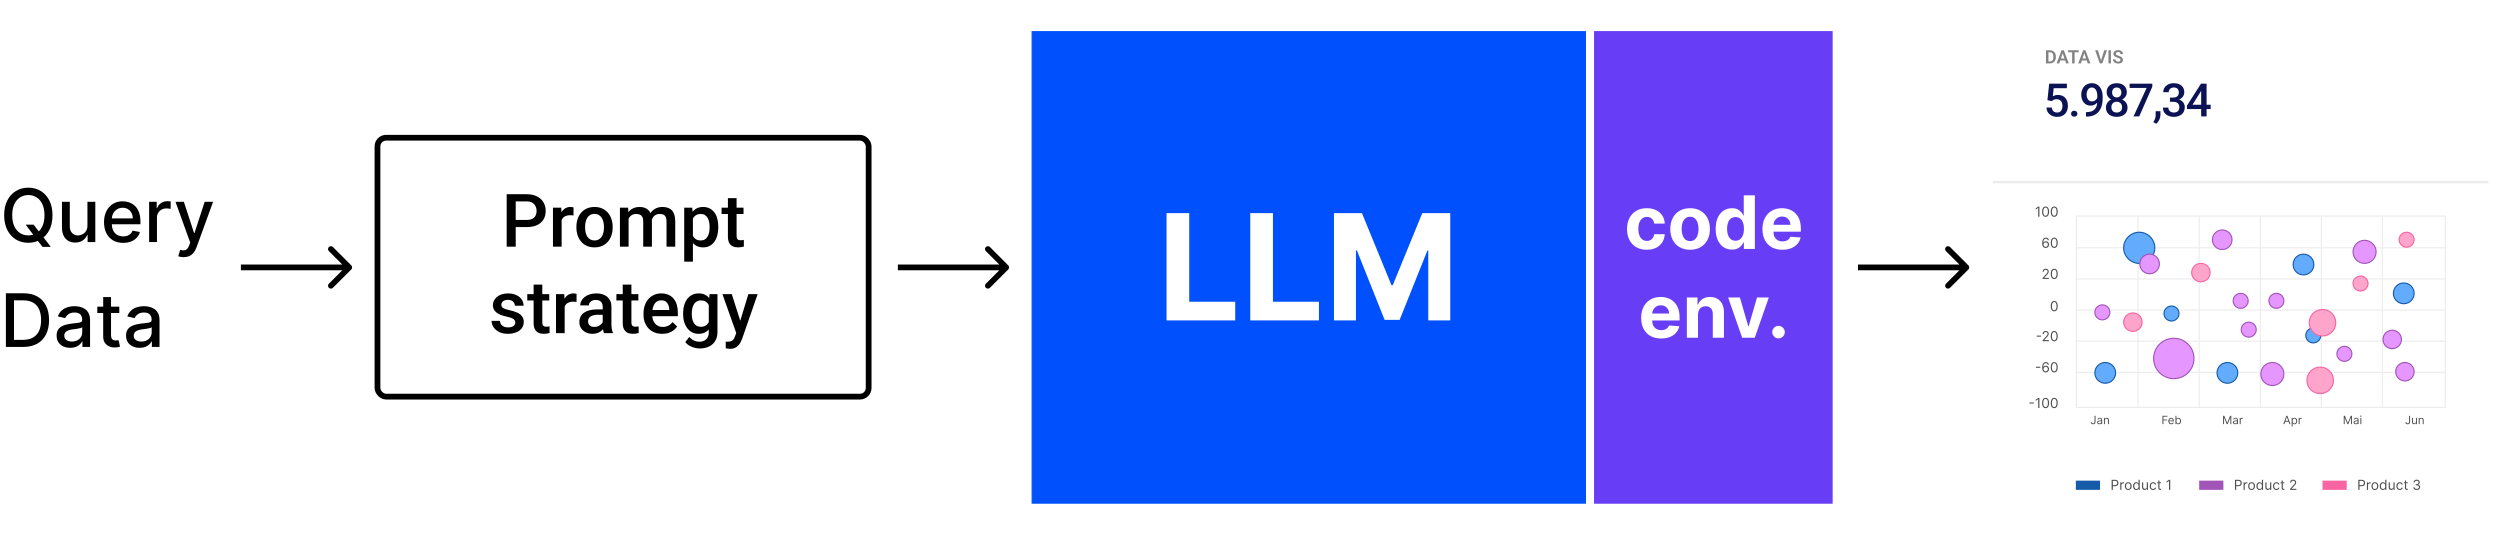 <svg width="2169" height="468" viewBox="0 0 2169 468" fill="none" xmlns="http://www.w3.org/2000/svg">
<rect x="895.5" y="27.5" width="480" height="409" fill="#0050FD" stroke="#0050FD"/>
<path d="M1012.09 278V184.909H1031.77V261.773H1071.68V278H1012.09ZM1084.72 278V184.909H1104.4V261.773H1144.31V278H1084.72ZM1157.34 184.909H1181.61L1207.25 247.455H1208.34L1233.98 184.909H1258.25V278H1239.16V217.409H1238.39L1214.3 277.545H1201.3L1177.2 217.182H1176.43V278H1157.34V184.909Z" fill="white"/>
<rect x="1383.5" y="27.5" width="206" height="409" fill="#673EF5" stroke="#673EF5"/>
<path d="M1428.76 216.682C1425.19 216.682 1422.11 215.924 1419.53 214.409C1416.97 212.879 1415 210.758 1413.62 208.045C1412.26 205.333 1411.58 202.212 1411.58 198.682C1411.58 195.106 1412.27 191.97 1413.65 189.273C1415.04 186.561 1417.02 184.447 1419.58 182.932C1422.14 181.402 1425.19 180.636 1428.72 180.636C1431.76 180.636 1434.43 181.189 1436.72 182.295C1439 183.402 1440.81 184.955 1442.15 186.955C1443.48 188.955 1444.22 191.303 1444.35 194H1435.22C1434.96 192.258 1434.28 190.856 1433.17 189.795C1432.08 188.72 1430.65 188.182 1428.88 188.182C1427.38 188.182 1426.06 188.591 1424.94 189.409C1423.84 190.212 1422.97 191.386 1422.35 192.932C1421.73 194.477 1421.42 196.348 1421.42 198.545C1421.42 200.773 1421.72 202.667 1422.33 204.227C1422.95 205.788 1423.82 206.977 1424.94 207.795C1426.06 208.614 1427.38 209.023 1428.88 209.023C1429.98 209.023 1430.97 208.795 1431.85 208.341C1432.75 207.886 1433.48 207.227 1434.06 206.364C1434.65 205.485 1435.03 204.432 1435.22 203.205H1444.35C1444.2 205.871 1443.47 208.22 1442.17 210.25C1440.88 212.265 1439.1 213.841 1436.83 214.977C1434.56 216.114 1431.87 216.682 1428.76 216.682ZM1466.32 216.682C1462.79 216.682 1459.74 215.932 1457.16 214.432C1454.6 212.917 1452.63 210.811 1451.23 208.114C1449.84 205.402 1449.14 202.258 1449.14 198.682C1449.14 195.076 1449.84 191.924 1451.23 189.227C1452.63 186.515 1454.6 184.409 1457.16 182.909C1459.74 181.394 1462.79 180.636 1466.32 180.636C1469.85 180.636 1472.9 181.394 1475.46 182.909C1478.04 184.409 1480.02 186.515 1481.41 189.227C1482.81 191.924 1483.51 195.076 1483.51 198.682C1483.51 202.258 1482.81 205.402 1481.41 208.114C1480.02 210.811 1478.04 212.917 1475.46 214.432C1472.9 215.932 1469.85 216.682 1466.32 216.682ZM1466.37 209.182C1467.98 209.182 1469.32 208.727 1470.39 207.818C1471.47 206.894 1472.28 205.636 1472.82 204.045C1473.38 202.455 1473.66 200.644 1473.66 198.614C1473.66 196.583 1473.38 194.773 1472.82 193.182C1472.28 191.591 1471.47 190.333 1470.39 189.409C1469.32 188.485 1467.98 188.023 1466.37 188.023C1464.75 188.023 1463.38 188.485 1462.28 189.409C1461.19 190.333 1460.36 191.591 1459.8 193.182C1459.26 194.773 1458.98 196.583 1458.98 198.614C1458.98 200.644 1459.26 202.455 1459.8 204.045C1460.36 205.636 1461.19 206.894 1462.28 207.818C1463.38 208.727 1464.75 209.182 1466.37 209.182ZM1502.66 216.568C1500.01 216.568 1497.61 215.886 1495.46 214.523C1493.32 213.144 1491.63 211.121 1490.37 208.455C1489.13 205.773 1488.51 202.485 1488.51 198.591C1488.51 194.591 1489.15 191.265 1490.44 188.614C1491.73 185.947 1493.44 183.955 1495.57 182.636C1497.73 181.303 1500.08 180.636 1502.64 180.636C1504.6 180.636 1506.23 180.97 1507.53 181.636C1508.85 182.288 1509.91 183.106 1510.71 184.091C1511.53 185.061 1512.15 186.015 1512.57 186.955H1512.87V169.455H1522.53V216H1512.98V210.409H1512.57C1512.12 211.379 1511.48 212.341 1510.64 213.295C1509.82 214.235 1508.76 215.015 1507.44 215.636C1506.13 216.258 1504.54 216.568 1502.66 216.568ZM1505.73 208.864C1507.29 208.864 1508.61 208.439 1509.69 207.591C1510.78 206.727 1511.61 205.523 1512.19 203.977C1512.78 202.432 1513.07 200.621 1513.07 198.545C1513.07 196.47 1512.79 194.667 1512.21 193.136C1511.63 191.606 1510.8 190.424 1509.71 189.591C1508.62 188.758 1507.29 188.341 1505.73 188.341C1504.14 188.341 1502.8 188.773 1501.71 189.636C1500.62 190.5 1499.79 191.697 1499.23 193.227C1498.67 194.758 1498.39 196.53 1498.39 198.545C1498.39 200.576 1498.67 202.371 1499.23 203.932C1499.81 205.477 1500.63 206.689 1501.71 207.568C1502.8 208.432 1504.14 208.864 1505.73 208.864ZM1546.4 216.682C1542.81 216.682 1539.72 215.955 1537.12 214.5C1534.55 213.03 1532.56 210.955 1531.17 208.273C1529.78 205.576 1529.08 202.386 1529.08 198.705C1529.08 195.114 1529.78 191.962 1531.17 189.25C1532.56 186.538 1534.53 184.424 1537.06 182.909C1539.6 181.394 1542.59 180.636 1546.01 180.636C1548.31 180.636 1550.46 181.008 1552.44 181.75C1554.44 182.477 1556.19 183.576 1557.67 185.045C1559.17 186.515 1560.34 188.364 1561.17 190.591C1562 192.803 1562.42 195.394 1562.42 198.364V201.023H1532.94V195.023H1553.31C1553.31 193.629 1553 192.394 1552.4 191.318C1551.79 190.242 1550.95 189.402 1549.88 188.795C1548.81 188.174 1547.58 187.864 1546.17 187.864C1544.7 187.864 1543.4 188.205 1542.26 188.886C1541.14 189.553 1540.26 190.455 1539.62 191.591C1538.99 192.712 1538.66 193.962 1538.65 195.341V201.045C1538.65 202.773 1538.97 204.265 1539.6 205.523C1540.25 206.78 1541.17 207.75 1542.35 208.432C1543.53 209.114 1544.94 209.455 1546.56 209.455C1547.63 209.455 1548.62 209.303 1549.51 209C1550.41 208.697 1551.17 208.242 1551.81 207.636C1552.44 207.03 1552.93 206.288 1553.26 205.409L1562.22 206C1561.76 208.152 1560.83 210.03 1559.42 211.636C1558.03 213.227 1556.22 214.47 1554.01 215.364C1551.81 216.242 1549.28 216.682 1546.4 216.682ZM1441.18 293.682C1437.59 293.682 1434.5 292.955 1431.91 291.5C1429.33 290.03 1427.35 287.955 1425.95 285.273C1424.56 282.576 1423.86 279.386 1423.86 275.705C1423.86 272.114 1424.56 268.962 1425.95 266.25C1427.35 263.538 1429.31 261.424 1431.84 259.909C1434.38 258.394 1437.37 257.636 1440.79 257.636C1443.1 257.636 1445.24 258.008 1447.22 258.75C1449.22 259.477 1450.97 260.576 1452.45 262.045C1453.95 263.515 1455.12 265.364 1455.95 267.591C1456.79 269.803 1457.2 272.394 1457.2 275.364V278.023H1427.72V272.023H1448.09C1448.09 270.629 1447.79 269.394 1447.18 268.318C1446.57 267.242 1445.73 266.402 1444.66 265.795C1443.6 265.174 1442.36 264.864 1440.95 264.864C1439.48 264.864 1438.18 265.205 1437.04 265.886C1435.92 266.553 1435.04 267.455 1434.41 268.591C1433.77 269.712 1433.44 270.962 1433.43 272.341V278.045C1433.43 279.773 1433.75 281.265 1434.38 282.523C1435.04 283.78 1435.95 284.75 1437.13 285.432C1438.32 286.114 1439.72 286.455 1441.34 286.455C1442.41 286.455 1443.4 286.303 1444.29 286C1445.19 285.697 1445.95 285.242 1446.59 284.636C1447.22 284.03 1447.71 283.288 1448.04 282.409L1457 283C1456.54 285.152 1455.61 287.03 1454.2 288.636C1452.81 290.227 1451 291.47 1448.79 292.364C1446.6 293.242 1444.06 293.682 1441.18 293.682ZM1473.2 272.818V293H1463.52V258.091H1472.75V264.25H1473.16C1473.93 262.22 1475.22 260.614 1477.04 259.432C1478.86 258.235 1481.07 257.636 1483.66 257.636C1486.08 257.636 1488.19 258.167 1490 259.227C1491.8 260.288 1493.2 261.803 1494.2 263.773C1495.2 265.727 1495.7 268.061 1495.7 270.773V293H1486.02V272.5C1486.04 270.364 1485.49 268.697 1484.38 267.5C1483.28 266.288 1481.75 265.682 1479.82 265.682C1478.51 265.682 1477.36 265.962 1476.36 266.523C1475.38 267.083 1474.6 267.902 1474.04 268.977C1473.5 270.038 1473.22 271.318 1473.2 272.818ZM1534.63 258.091L1522.42 293H1511.51L1499.31 258.091H1509.54L1516.79 283.068H1517.15L1524.38 258.091H1534.63ZM1543.05 293.591C1541.55 293.591 1540.27 293.061 1539.19 292C1538.13 290.924 1537.6 289.636 1537.6 288.136C1537.6 286.652 1538.13 285.379 1539.19 284.318C1540.27 283.258 1541.55 282.727 1543.05 282.727C1544.51 282.727 1545.78 283.258 1546.87 284.318C1547.96 285.379 1548.51 286.652 1548.51 288.136C1548.51 289.136 1548.25 290.053 1547.74 290.886C1547.24 291.705 1546.58 292.364 1545.76 292.864C1544.94 293.348 1544.04 293.591 1543.05 293.591Z" fill="white"/>
<rect x="327.5" y="119.5" width="426.137" height="224.607" rx="7.5" stroke="black" stroke-width="5"/>
<path d="M456.875 197.031H445.031V190.812H456.875C458.938 190.812 460.604 190.479 461.875 189.812C463.146 189.146 464.073 188.229 464.656 187.062C465.26 185.875 465.562 184.521 465.562 183C465.562 181.562 465.26 180.219 464.656 178.969C464.073 177.698 463.146 176.677 461.875 175.906C460.604 175.135 458.938 174.75 456.875 174.75H447.438V214H439.594V168.5H456.875C460.396 168.5 463.385 169.125 465.844 170.375C468.323 171.604 470.208 173.312 471.5 175.5C472.792 177.667 473.438 180.146 473.438 182.938C473.438 185.875 472.792 188.396 471.5 190.5C470.208 192.604 468.323 194.219 465.844 195.344C463.385 196.469 460.396 197.031 456.875 197.031ZM487.281 186.625V214H479.75V180.188H486.938L487.281 186.625ZM497.625 179.969L497.562 186.969C497.104 186.885 496.604 186.823 496.062 186.781C495.542 186.74 495.021 186.719 494.5 186.719C493.208 186.719 492.073 186.906 491.094 187.281C490.115 187.635 489.292 188.156 488.625 188.844C487.979 189.51 487.479 190.323 487.125 191.281C486.771 192.24 486.562 193.312 486.5 194.5L484.781 194.625C484.781 192.5 484.99 190.531 485.406 188.719C485.823 186.906 486.448 185.312 487.281 183.938C488.135 182.562 489.198 181.49 490.469 180.719C491.76 179.948 493.25 179.562 494.938 179.562C495.396 179.562 495.885 179.604 496.406 179.688C496.948 179.771 497.354 179.865 497.625 179.969ZM500.094 197.469V196.75C500.094 194.312 500.448 192.052 501.156 189.969C501.865 187.865 502.885 186.042 504.219 184.5C505.573 182.938 507.219 181.729 509.156 180.875C511.115 180 513.323 179.562 515.781 179.562C518.26 179.562 520.469 180 522.406 180.875C524.365 181.729 526.021 182.938 527.375 184.5C528.729 186.042 529.76 187.865 530.469 189.969C531.177 192.052 531.531 194.312 531.531 196.75V197.469C531.531 199.906 531.177 202.167 530.469 204.25C529.76 206.333 528.729 208.156 527.375 209.719C526.021 211.26 524.375 212.469 522.438 213.344C520.5 214.198 518.302 214.625 515.844 214.625C513.365 214.625 511.146 214.198 509.188 213.344C507.25 212.469 505.604 211.26 504.25 209.719C502.896 208.156 501.865 206.333 501.156 204.25C500.448 202.167 500.094 199.906 500.094 197.469ZM507.625 196.75V197.469C507.625 198.99 507.781 200.427 508.094 201.781C508.406 203.135 508.896 204.323 509.562 205.344C510.229 206.365 511.083 207.167 512.125 207.75C513.167 208.333 514.406 208.625 515.844 208.625C517.24 208.625 518.448 208.333 519.469 207.75C520.51 207.167 521.365 206.365 522.031 205.344C522.698 204.323 523.188 203.135 523.5 201.781C523.833 200.427 524 198.99 524 197.469V196.75C524 195.25 523.833 193.833 523.5 192.5C523.188 191.146 522.688 189.948 522 188.906C521.333 187.865 520.479 187.052 519.438 186.469C518.417 185.865 517.198 185.562 515.781 185.562C514.365 185.562 513.135 185.865 512.094 186.469C511.073 187.052 510.229 187.865 509.562 188.906C508.896 189.948 508.406 191.146 508.094 192.5C507.781 193.833 507.625 195.25 507.625 196.75ZM545.375 187.062V214H537.844V180.188H544.938L545.375 187.062ZM544.156 195.844L541.594 195.812C541.594 193.479 541.885 191.323 542.469 189.344C543.052 187.365 543.906 185.646 545.031 184.188C546.156 182.708 547.552 181.573 549.219 180.781C550.906 179.969 552.854 179.562 555.062 179.562C556.604 179.562 558.01 179.792 559.281 180.25C560.573 180.688 561.688 181.385 562.625 182.344C563.583 183.302 564.312 184.531 564.812 186.031C565.333 187.531 565.594 189.344 565.594 191.469V214H558.062V192.125C558.062 190.479 557.812 189.188 557.312 188.25C556.833 187.312 556.135 186.646 555.219 186.25C554.323 185.833 553.25 185.625 552 185.625C550.583 185.625 549.375 185.896 548.375 186.438C547.396 186.979 546.594 187.719 545.969 188.656C545.344 189.594 544.885 190.677 544.594 191.906C544.302 193.135 544.156 194.448 544.156 195.844ZM565.125 193.844L561.594 194.625C561.594 192.583 561.875 190.656 562.438 188.844C563.021 187.01 563.865 185.406 564.969 184.031C566.094 182.635 567.479 181.542 569.125 180.75C570.771 179.958 572.656 179.562 574.781 179.562C576.51 179.562 578.052 179.802 579.406 180.281C580.781 180.74 581.948 181.469 582.906 182.469C583.865 183.469 584.594 184.771 585.094 186.375C585.594 187.958 585.844 189.875 585.844 192.125V214H578.281V192.094C578.281 190.385 578.031 189.062 577.531 188.125C577.052 187.188 576.365 186.542 575.469 186.188C574.573 185.812 573.5 185.625 572.25 185.625C571.083 185.625 570.052 185.844 569.156 186.281C568.281 186.698 567.542 187.292 566.938 188.062C566.333 188.812 565.875 189.677 565.562 190.656C565.271 191.635 565.125 192.698 565.125 193.844ZM601.156 186.688V227H593.625V180.188H600.562L601.156 186.688ZM623.188 196.781V197.438C623.188 199.896 622.896 202.177 622.312 204.281C621.75 206.365 620.906 208.188 619.781 209.75C618.677 211.292 617.312 212.49 615.688 213.344C614.062 214.198 612.188 214.625 610.062 214.625C607.958 214.625 606.115 214.24 604.531 213.469C602.969 212.677 601.646 211.562 600.562 210.125C599.479 208.688 598.604 207 597.938 205.062C597.292 203.104 596.833 200.958 596.562 198.625V196.094C596.833 193.615 597.292 191.365 597.938 189.344C598.604 187.323 599.479 185.583 600.562 184.125C601.646 182.667 602.969 181.542 604.531 180.75C606.094 179.958 607.917 179.562 610 179.562C612.125 179.562 614.01 179.979 615.656 180.812C617.302 181.625 618.688 182.792 619.812 184.312C620.938 185.812 621.781 187.625 622.344 189.75C622.906 191.854 623.188 194.198 623.188 196.781ZM615.656 197.438V196.781C615.656 195.219 615.51 193.771 615.219 192.438C614.927 191.083 614.469 189.896 613.844 188.875C613.219 187.854 612.417 187.062 611.438 186.5C610.479 185.917 609.323 185.625 607.969 185.625C606.635 185.625 605.49 185.854 604.531 186.312C603.573 186.75 602.771 187.365 602.125 188.156C601.479 188.948 600.979 189.875 600.625 190.938C600.271 191.979 600.021 193.115 599.875 194.344V200.406C600.125 201.906 600.552 203.281 601.156 204.531C601.76 205.781 602.615 206.781 603.719 207.531C604.844 208.26 606.281 208.625 608.031 208.625C609.385 208.625 610.542 208.333 611.5 207.75C612.458 207.167 613.24 206.365 613.844 205.344C614.469 204.302 614.927 203.104 615.219 201.75C615.51 200.396 615.656 198.958 615.656 197.438ZM645.094 180.188V185.688H626.031V180.188H645.094ZM631.531 171.906H639.062V204.656C639.062 205.698 639.208 206.5 639.5 207.062C639.812 207.604 640.24 207.969 640.781 208.156C641.323 208.344 641.958 208.438 642.688 208.438C643.208 208.438 643.708 208.406 644.188 208.344C644.667 208.281 645.052 208.219 645.344 208.156L645.375 213.906C644.75 214.094 644.021 214.26 643.188 214.406C642.375 214.552 641.438 214.625 640.375 214.625C638.646 214.625 637.115 214.323 635.781 213.719C634.448 213.094 633.406 212.083 632.656 210.688C631.906 209.292 631.531 207.438 631.531 205.125V171.906ZM447.062 279.844C447.062 279.094 446.875 278.417 446.5 277.812C446.125 277.188 445.406 276.625 444.344 276.125C443.302 275.625 441.76 275.167 439.719 274.75C437.927 274.354 436.281 273.885 434.781 273.344C433.302 272.781 432.031 272.104 430.969 271.312C429.906 270.521 429.083 269.583 428.5 268.5C427.917 267.417 427.625 266.167 427.625 264.75C427.625 263.375 427.927 262.073 428.531 260.844C429.135 259.615 430 258.531 431.125 257.594C432.25 256.656 433.615 255.917 435.219 255.375C436.844 254.833 438.656 254.562 440.656 254.562C443.49 254.562 445.917 255.042 447.938 256C449.979 256.938 451.542 258.219 452.625 259.844C453.708 261.448 454.25 263.26 454.25 265.281H446.719C446.719 264.385 446.49 263.552 446.031 262.781C445.594 261.99 444.927 261.354 444.031 260.875C443.135 260.375 442.01 260.125 440.656 260.125C439.365 260.125 438.292 260.333 437.438 260.75C436.604 261.146 435.979 261.667 435.562 262.312C435.167 262.958 434.969 263.667 434.969 264.438C434.969 265 435.073 265.51 435.281 265.969C435.51 266.406 435.885 266.812 436.406 267.188C436.927 267.542 437.635 267.875 438.531 268.188C439.448 268.5 440.594 268.802 441.969 269.094C444.552 269.635 446.771 270.333 448.625 271.188C450.5 272.021 451.938 273.104 452.938 274.438C453.938 275.75 454.438 277.417 454.438 279.438C454.438 280.938 454.115 282.312 453.469 283.562C452.844 284.792 451.927 285.865 450.719 286.781C449.51 287.677 448.062 288.375 446.375 288.875C444.708 289.375 442.833 289.625 440.75 289.625C437.688 289.625 435.094 289.083 432.969 288C430.844 286.896 429.229 285.49 428.125 283.781C427.042 282.052 426.5 280.26 426.5 278.406H433.781C433.865 279.802 434.25 280.917 434.938 281.75C435.646 282.562 436.521 283.156 437.562 283.531C438.625 283.885 439.719 284.062 440.844 284.062C442.198 284.062 443.333 283.885 444.25 283.531C445.167 283.156 445.865 282.656 446.344 282.031C446.823 281.385 447.062 280.656 447.062 279.844ZM476.531 255.188V260.688H457.469V255.188H476.531ZM462.969 246.906H470.5V279.656C470.5 280.698 470.646 281.5 470.938 282.062C471.25 282.604 471.677 282.969 472.219 283.156C472.76 283.344 473.396 283.438 474.125 283.438C474.646 283.438 475.146 283.406 475.625 283.344C476.104 283.281 476.49 283.219 476.781 283.156L476.812 288.906C476.188 289.094 475.458 289.26 474.625 289.406C473.812 289.552 472.875 289.625 471.812 289.625C470.083 289.625 468.552 289.323 467.219 288.719C465.885 288.094 464.844 287.083 464.094 285.688C463.344 284.292 462.969 282.438 462.969 280.125V246.906ZM489.906 261.625V289H482.375V255.188H489.562L489.906 261.625ZM500.25 254.969L500.188 261.969C499.729 261.885 499.229 261.823 498.688 261.781C498.167 261.74 497.646 261.719 497.125 261.719C495.833 261.719 494.698 261.906 493.719 262.281C492.74 262.635 491.917 263.156 491.25 263.844C490.604 264.51 490.104 265.323 489.75 266.281C489.396 267.24 489.188 268.312 489.125 269.5L487.406 269.625C487.406 267.5 487.615 265.531 488.031 263.719C488.448 261.906 489.073 260.312 489.906 258.938C490.76 257.562 491.823 256.49 493.094 255.719C494.385 254.948 495.875 254.562 497.562 254.562C498.021 254.562 498.51 254.604 499.031 254.688C499.573 254.771 499.979 254.865 500.25 254.969ZM522.906 282.219V266.094C522.906 264.885 522.688 263.844 522.25 262.969C521.812 262.094 521.146 261.417 520.25 260.938C519.375 260.458 518.271 260.219 516.938 260.219C515.708 260.219 514.646 260.427 513.75 260.844C512.854 261.26 512.156 261.823 511.656 262.531C511.156 263.24 510.906 264.042 510.906 264.938H503.406C503.406 263.604 503.729 262.312 504.375 261.062C505.021 259.812 505.958 258.698 507.188 257.719C508.417 256.74 509.885 255.969 511.594 255.406C513.302 254.844 515.219 254.562 517.344 254.562C519.885 254.562 522.135 254.99 524.094 255.844C526.073 256.698 527.625 257.99 528.75 259.719C529.896 261.427 530.469 263.573 530.469 266.156V281.188C530.469 282.729 530.573 284.115 530.781 285.344C531.01 286.552 531.333 287.604 531.75 288.5V289H524.031C523.677 288.188 523.396 287.156 523.188 285.906C523 284.635 522.906 283.406 522.906 282.219ZM524 268.438L524.062 273.094H518.656C517.26 273.094 516.031 273.229 514.969 273.5C513.906 273.75 513.021 274.125 512.312 274.625C511.604 275.125 511.073 275.729 510.719 276.438C510.365 277.146 510.188 277.948 510.188 278.844C510.188 279.74 510.396 280.562 510.812 281.312C511.229 282.042 511.833 282.615 512.625 283.031C513.438 283.448 514.417 283.656 515.562 283.656C517.104 283.656 518.448 283.344 519.594 282.719C520.76 282.073 521.677 281.292 522.344 280.375C523.01 279.438 523.365 278.552 523.406 277.719L525.844 281.062C525.594 281.917 525.167 282.833 524.562 283.812C523.958 284.792 523.167 285.729 522.188 286.625C521.229 287.5 520.073 288.219 518.719 288.781C517.385 289.344 515.844 289.625 514.094 289.625C511.885 289.625 509.917 289.188 508.188 288.312C506.458 287.417 505.104 286.219 504.125 284.719C503.146 283.198 502.656 281.479 502.656 279.562C502.656 277.771 502.99 276.188 503.656 274.812C504.344 273.417 505.344 272.25 506.656 271.312C507.99 270.375 509.615 269.667 511.531 269.188C513.448 268.688 515.635 268.438 518.094 268.438H524ZM553.844 255.188V260.688H534.781V255.188H553.844ZM540.281 246.906H547.812V279.656C547.812 280.698 547.958 281.5 548.25 282.062C548.562 282.604 548.99 282.969 549.531 283.156C550.073 283.344 550.708 283.438 551.438 283.438C551.958 283.438 552.458 283.406 552.938 283.344C553.417 283.281 553.802 283.219 554.094 283.156L554.125 288.906C553.5 289.094 552.771 289.26 551.938 289.406C551.125 289.552 550.188 289.625 549.125 289.625C547.396 289.625 545.865 289.323 544.531 288.719C543.198 288.094 542.156 287.083 541.406 285.688C540.656 284.292 540.281 282.438 540.281 280.125V246.906ZM574.562 289.625C572.062 289.625 569.802 289.219 567.781 288.406C565.781 287.573 564.073 286.417 562.656 284.938C561.26 283.458 560.188 281.719 559.438 279.719C558.688 277.719 558.312 275.562 558.312 273.25V272C558.312 269.354 558.698 266.958 559.469 264.812C560.24 262.667 561.312 260.833 562.688 259.312C564.062 257.771 565.688 256.594 567.562 255.781C569.438 254.969 571.469 254.562 573.656 254.562C576.073 254.562 578.188 254.969 580 255.781C581.812 256.594 583.312 257.74 584.5 259.219C585.708 260.677 586.604 262.417 587.188 264.438C587.792 266.458 588.094 268.688 588.094 271.125V274.344H561.969V268.938H580.656V268.344C580.615 266.99 580.344 265.719 579.844 264.531C579.365 263.344 578.625 262.385 577.625 261.656C576.625 260.927 575.292 260.562 573.625 260.562C572.375 260.562 571.26 260.833 570.281 261.375C569.323 261.896 568.521 262.656 567.875 263.656C567.229 264.656 566.729 265.865 566.375 267.281C566.042 268.677 565.875 270.25 565.875 272V273.25C565.875 274.729 566.073 276.104 566.469 277.375C566.885 278.625 567.49 279.719 568.281 280.656C569.073 281.594 570.031 282.333 571.156 282.875C572.281 283.396 573.562 283.656 575 283.656C576.812 283.656 578.427 283.292 579.844 282.562C581.26 281.833 582.49 280.802 583.531 279.469L587.5 283.312C586.771 284.375 585.823 285.396 584.656 286.375C583.49 287.333 582.062 288.115 580.375 288.719C578.708 289.323 576.771 289.625 574.562 289.625ZM615.625 255.188H622.469V288.062C622.469 291.104 621.823 293.688 620.531 295.812C619.24 297.938 617.438 299.552 615.125 300.656C612.812 301.781 610.135 302.344 607.094 302.344C605.802 302.344 604.365 302.156 602.781 301.781C601.219 301.406 599.698 300.802 598.219 299.969C596.76 299.156 595.542 298.083 594.562 296.75L598.094 292.312C599.302 293.75 600.635 294.802 602.094 295.469C603.552 296.135 605.083 296.469 606.688 296.469C608.417 296.469 609.885 296.146 611.094 295.5C612.323 294.875 613.271 293.948 613.938 292.719C614.604 291.49 614.938 289.99 614.938 288.219V262.844L615.625 255.188ZM592.656 272.469V271.812C592.656 269.25 592.969 266.917 593.594 264.812C594.219 262.688 595.115 260.865 596.281 259.344C597.448 257.802 598.865 256.625 600.531 255.812C602.198 254.979 604.083 254.562 606.188 254.562C608.375 254.562 610.24 254.958 611.781 255.75C613.344 256.542 614.646 257.677 615.688 259.156C616.729 260.615 617.542 262.365 618.125 264.406C618.729 266.427 619.177 268.677 619.469 271.156V273.25C619.198 275.667 618.74 277.875 618.094 279.875C617.448 281.875 616.594 283.604 615.531 285.062C614.469 286.521 613.156 287.646 611.594 288.438C610.052 289.229 608.229 289.625 606.125 289.625C604.062 289.625 602.198 289.198 600.531 288.344C598.885 287.49 597.469 286.292 596.281 284.75C595.115 283.208 594.219 281.396 593.594 279.312C592.969 277.208 592.656 274.927 592.656 272.469ZM600.188 271.812V272.469C600.188 274.01 600.333 275.448 600.625 276.781C600.938 278.115 601.406 279.292 602.031 280.312C602.677 281.312 603.49 282.104 604.469 282.688C605.469 283.25 606.646 283.531 608 283.531C609.771 283.531 611.219 283.156 612.344 282.406C613.49 281.656 614.365 280.646 614.969 279.375C615.594 278.083 616.031 276.646 616.281 275.062V269.406C616.156 268.177 615.896 267.031 615.5 265.969C615.125 264.906 614.615 263.979 613.969 263.188C613.323 262.375 612.51 261.75 611.531 261.312C610.552 260.854 609.396 260.625 608.062 260.625C606.708 260.625 605.531 260.917 604.531 261.5C603.531 262.083 602.708 262.885 602.062 263.906C601.438 264.927 600.969 266.115 600.656 267.469C600.344 268.823 600.188 270.271 600.188 271.812ZM640.094 285.312L649.281 255.188H657.344L643.781 294.156C643.469 294.99 643.062 295.896 642.562 296.875C642.062 297.854 641.406 298.781 640.594 299.656C639.802 300.552 638.812 301.271 637.625 301.812C636.438 302.375 635 302.656 633.312 302.656C632.646 302.656 632 302.594 631.375 302.469C630.771 302.365 630.198 302.25 629.656 302.125L629.625 296.375C629.833 296.396 630.083 296.417 630.375 296.438C630.688 296.458 630.938 296.469 631.125 296.469C632.375 296.469 633.417 296.312 634.25 296C635.083 295.708 635.76 295.229 636.281 294.562C636.823 293.896 637.281 293 637.656 291.875L640.094 285.312ZM634.906 255.188L642.938 280.5L644.281 288.438L639.062 289.781L626.781 255.188H634.906Z" fill="black"/>
<path d="M22.227 194.909H29.136L34 201.25L36.295 204.068L44.045 214.182H36.864L31.682 207.432L29.909 204.977L22.227 194.909ZM45.545 186.727C45.545 191.697 44.636 195.97 42.818 199.545C41 203.106 38.508 205.848 35.341 207.773C32.189 209.682 28.606 210.636 24.591 210.636C20.561 210.636 16.962 209.682 13.796 207.773C10.644 205.848 8.159 203.098 6.341 199.523C4.523 195.947 3.614 191.682 3.614 186.727C3.614 181.758 4.523 177.492 6.341 173.932C8.159 170.356 10.644 167.614 13.796 165.705C16.962 163.78 20.561 162.818 24.591 162.818C28.606 162.818 32.189 163.78 35.341 165.705C38.508 167.614 41 170.356 42.818 173.932C44.636 177.492 45.545 181.758 45.545 186.727ZM38.591 186.727C38.591 182.939 37.977 179.75 36.75 177.159C35.538 174.553 33.871 172.583 31.75 171.25C29.644 169.902 27.258 169.227 24.591 169.227C21.909 169.227 19.515 169.902 17.409 171.25C15.303 172.583 13.636 174.553 12.409 177.159C11.197 179.75 10.591 182.939 10.591 186.727C10.591 190.515 11.197 193.712 12.409 196.318C13.636 198.909 15.303 200.879 17.409 202.227C19.515 203.561 21.909 204.227 24.591 204.227C27.258 204.227 29.644 203.561 31.75 202.227C33.871 200.879 35.538 198.909 36.75 196.318C37.977 193.712 38.591 190.515 38.591 186.727ZM75.869 195.523V175.091H82.688V210H76.006V203.955H75.642C74.839 205.818 73.551 207.371 71.778 208.614C70.021 209.841 67.831 210.455 65.21 210.455C62.968 210.455 60.983 209.962 59.256 208.977C57.544 207.977 56.195 206.5 55.21 204.545C54.24 202.591 53.756 200.174 53.756 197.295V175.091H60.551V196.477C60.551 198.856 61.21 200.75 62.528 202.159C63.847 203.568 65.559 204.273 67.665 204.273C68.938 204.273 70.203 203.955 71.46 203.318C72.733 202.682 73.786 201.72 74.619 200.432C75.468 199.144 75.885 197.508 75.869 195.523ZM106.864 210.705C103.424 210.705 100.462 209.97 97.977 208.5C95.508 207.015 93.599 204.932 92.25 202.25C90.917 199.553 90.25 196.394 90.25 192.773C90.25 189.197 90.917 186.045 92.25 183.318C93.599 180.591 95.477 178.462 97.886 176.932C100.311 175.402 103.144 174.636 106.386 174.636C108.356 174.636 110.265 174.962 112.114 175.614C113.962 176.265 115.621 177.288 117.091 178.682C118.561 180.076 119.72 181.886 120.568 184.114C121.417 186.326 121.841 189.015 121.841 192.182V194.591H94.091V189.5H115.182C115.182 187.712 114.818 186.129 114.091 184.75C113.364 183.356 112.341 182.258 111.023 181.455C109.72 180.652 108.189 180.25 106.432 180.25C104.523 180.25 102.856 180.72 101.432 181.659C100.023 182.583 98.932 183.795 98.159 185.295C97.401 186.78 97.023 188.394 97.023 190.136V194.114C97.023 196.447 97.432 198.432 98.25 200.068C99.083 201.705 100.242 202.955 101.727 203.818C103.212 204.667 104.947 205.091 106.932 205.091C108.22 205.091 109.394 204.909 110.455 204.545C111.515 204.167 112.432 203.606 113.205 202.864C113.977 202.121 114.568 201.205 114.977 200.114L121.409 201.273C120.894 203.167 119.97 204.826 118.636 206.25C117.318 207.659 115.659 208.758 113.659 209.545C111.674 210.318 109.409 210.705 106.864 210.705ZM129.381 210V175.091H135.949V180.636H136.312C136.949 178.758 138.07 177.28 139.676 176.205C141.297 175.114 143.131 174.568 145.176 174.568C145.6 174.568 146.1 174.583 146.676 174.614C147.267 174.644 147.729 174.682 148.062 174.727V181.227C147.79 181.152 147.305 181.068 146.608 180.977C145.911 180.871 145.214 180.818 144.517 180.818C142.911 180.818 141.479 181.159 140.222 181.841C138.979 182.508 137.994 183.439 137.267 184.636C136.54 185.818 136.176 187.167 136.176 188.682V210H129.381ZM159.301 223.091C158.286 223.091 157.362 223.008 156.528 222.841C155.695 222.689 155.074 222.523 154.665 222.341L156.301 216.773C157.544 217.106 158.65 217.25 159.619 217.205C160.589 217.159 161.445 216.795 162.188 216.114C162.945 215.432 163.612 214.318 164.188 212.773L165.028 210.455L152.256 175.091H159.528L168.369 202.182H168.733L177.574 175.091H184.869L170.483 214.659C169.816 216.477 168.968 218.015 167.938 219.273C166.907 220.545 165.68 221.5 164.256 222.136C162.831 222.773 161.18 223.091 159.301 223.091Z" fill="black"/>
<path d="M20.182 301H5.114V254.455H20.659C25.22 254.455 29.136 255.386 32.409 257.25C35.682 259.098 38.189 261.758 39.932 265.227C41.689 268.682 42.568 272.826 42.568 277.659C42.568 282.508 41.682 286.674 39.909 290.159C38.151 293.644 35.606 296.326 32.273 298.205C28.939 300.068 24.909 301 20.182 301ZM12.136 294.864H19.796C23.341 294.864 26.288 294.197 28.636 292.864C30.985 291.515 32.742 289.568 33.909 287.023C35.076 284.462 35.659 281.341 35.659 277.659C35.659 274.008 35.076 270.909 33.909 268.364C32.758 265.818 31.038 263.886 28.75 262.568C26.462 261.25 23.621 260.591 20.227 260.591H12.136V294.864ZM60.915 301.773C58.703 301.773 56.703 301.364 54.915 300.545C53.127 299.712 51.71 298.508 50.665 296.932C49.635 295.356 49.119 293.424 49.119 291.136C49.119 289.167 49.498 287.545 50.256 286.273C51.013 285 52.036 283.992 53.324 283.25C54.612 282.508 56.051 281.947 57.642 281.568C59.233 281.189 60.854 280.902 62.506 280.705C64.597 280.462 66.294 280.265 67.597 280.114C68.9 279.947 69.847 279.682 70.438 279.318C71.028 278.955 71.324 278.364 71.324 277.545V277.386C71.324 275.402 70.763 273.864 69.642 272.773C68.536 271.682 66.885 271.136 64.688 271.136C62.4 271.136 60.597 271.644 59.278 272.659C57.975 273.659 57.074 274.773 56.574 276L50.188 274.545C50.945 272.424 52.051 270.712 53.506 269.409C54.975 268.091 56.665 267.136 58.574 266.545C60.483 265.939 62.49 265.636 64.597 265.636C65.99 265.636 67.468 265.803 69.028 266.136C70.604 266.455 72.074 267.045 73.438 267.909C74.816 268.773 75.945 270.008 76.824 271.614C77.703 273.205 78.142 275.273 78.142 277.818V301H71.506V296.227H71.233C70.794 297.106 70.135 297.97 69.256 298.818C68.377 299.667 67.248 300.371 65.869 300.932C64.49 301.492 62.839 301.773 60.915 301.773ZM62.392 296.318C64.271 296.318 65.877 295.947 67.21 295.205C68.559 294.462 69.581 293.492 70.278 292.295C70.99 291.083 71.347 289.788 71.347 288.409V283.909C71.104 284.152 70.635 284.379 69.938 284.591C69.256 284.788 68.475 284.962 67.597 285.114C66.718 285.25 65.862 285.379 65.028 285.5C64.195 285.606 63.498 285.697 62.938 285.773C61.619 285.939 60.415 286.22 59.324 286.614C58.248 287.008 57.385 287.576 56.733 288.318C56.097 289.045 55.778 290.015 55.778 291.227C55.778 292.909 56.4 294.182 57.642 295.045C58.885 295.894 60.468 296.318 62.392 296.318ZM103.489 266.091V271.545H84.421V266.091H103.489ZM89.534 257.727H96.329V290.75C96.329 292.068 96.526 293.061 96.921 293.727C97.314 294.379 97.822 294.826 98.443 295.068C99.079 295.295 99.769 295.409 100.511 295.409C101.057 295.409 101.534 295.371 101.943 295.295C102.352 295.22 102.67 295.159 102.898 295.114L104.125 300.727C103.731 300.879 103.17 301.03 102.443 301.182C101.716 301.348 100.807 301.439 99.716 301.455C97.928 301.485 96.261 301.167 94.716 300.5C93.171 299.833 91.921 298.803 90.966 297.409C90.011 296.015 89.534 294.265 89.534 292.159V257.727ZM121.165 301.773C118.953 301.773 116.953 301.364 115.165 300.545C113.377 299.712 111.96 298.508 110.915 296.932C109.884 295.356 109.369 293.424 109.369 291.136C109.369 289.167 109.748 287.545 110.506 286.273C111.263 285 112.286 283.992 113.574 283.25C114.862 282.508 116.301 281.947 117.892 281.568C119.483 281.189 121.104 280.902 122.756 280.705C124.847 280.462 126.544 280.265 127.847 280.114C129.15 279.947 130.097 279.682 130.688 279.318C131.278 278.955 131.574 278.364 131.574 277.545V277.386C131.574 275.402 131.013 273.864 129.892 272.773C128.786 271.682 127.134 271.136 124.938 271.136C122.65 271.136 120.847 271.644 119.528 272.659C118.225 273.659 117.324 274.773 116.824 276L110.438 274.545C111.195 272.424 112.301 270.712 113.756 269.409C115.225 268.091 116.915 267.136 118.824 266.545C120.733 265.939 122.741 265.636 124.847 265.636C126.241 265.636 127.718 265.803 129.278 266.136C130.854 266.455 132.324 267.045 133.688 267.909C135.066 268.773 136.195 270.008 137.074 271.614C137.953 273.205 138.392 275.273 138.392 277.818V301H131.756V296.227H131.483C131.044 297.106 130.384 297.97 129.506 298.818C128.627 299.667 127.498 300.371 126.119 300.932C124.741 301.492 123.089 301.773 121.165 301.773ZM122.642 296.318C124.521 296.318 126.127 295.947 127.46 295.205C128.809 294.462 129.831 293.492 130.528 292.295C131.241 291.083 131.597 289.788 131.597 288.409V283.909C131.354 284.152 130.884 284.379 130.188 284.591C129.506 284.788 128.725 284.962 127.847 285.114C126.968 285.25 126.112 285.379 125.278 285.5C124.445 285.606 123.748 285.697 123.188 285.773C121.869 285.939 120.665 286.22 119.574 286.614C118.498 287.008 117.634 287.576 116.983 288.318C116.347 289.045 116.028 290.015 116.028 291.227C116.028 292.909 116.65 294.182 117.892 295.045C119.134 295.894 120.718 296.318 122.642 296.318Z" fill="black"/>
<g filter="url(#filter0_d_331_2980)">
<g filter="url(#filter1_d_331_2980)">
<rect x="1729" y="8" width="430" height="448" rx="6" fill="white"/>
</g>
<path d="M1778.48 51H1776.03L1776.05 49.312H1778.48C1779.15 49.312 1779.7 49.167 1780.15 48.875C1780.6 48.578 1780.93 48.154 1781.16 47.602C1781.39 47.044 1781.51 46.378 1781.51 45.602V45.016C1781.51 44.417 1781.44 43.888 1781.31 43.43C1781.18 42.971 1780.99 42.586 1780.73 42.273C1780.48 41.961 1780.17 41.724 1779.8 41.562C1779.43 41.401 1779.01 41.32 1778.53 41.32H1775.98V39.625H1778.53C1779.29 39.625 1779.98 39.753 1780.61 40.008C1781.24 40.263 1781.78 40.63 1782.24 41.109C1782.71 41.583 1783.06 42.151 1783.3 42.812C1783.55 43.474 1783.68 44.214 1783.68 45.031V45.602C1783.68 46.414 1783.55 47.154 1783.3 47.82C1783.06 48.482 1782.71 49.05 1782.24 49.523C1781.78 49.997 1781.24 50.362 1780.6 50.617C1779.97 50.872 1779.26 51 1778.48 51ZM1777.23 39.625V51H1775.09V39.625H1777.23ZM1789.86 41.352L1786.62 51H1784.34L1788.59 39.625H1790.05L1789.86 41.352ZM1792.57 51L1789.31 41.352L1789.12 39.625H1790.58L1794.85 51H1792.57ZM1792.42 46.773V48.469H1786.32V46.773H1792.42ZM1799.92 39.625V51H1797.78V39.625H1799.92ZM1803.45 39.625V41.32H1794.29V39.625H1803.45ZM1808.61 41.352L1805.37 51H1803.09L1807.34 39.625H1808.8L1808.61 41.352ZM1811.32 51L1808.06 41.352L1807.87 39.625H1809.33L1813.6 51H1811.32ZM1811.17 46.773V48.469H1805.07V46.773H1811.17ZM1822.76 48.773L1825.59 39.625H1827.98L1823.96 51H1822.38L1822.76 48.773ZM1820.14 39.625L1822.96 48.773L1823.37 51H1821.77L1817.77 39.625H1820.14ZM1831.44 39.625V51H1829.29V39.625H1831.44ZM1839.71 48.047C1839.71 47.828 1839.68 47.633 1839.61 47.461C1839.55 47.284 1839.43 47.125 1839.26 46.984C1839.09 46.839 1838.85 46.698 1838.55 46.562C1838.24 46.422 1837.85 46.276 1837.38 46.125C1836.84 45.958 1836.35 45.771 1835.89 45.562C1835.43 45.354 1835.03 45.112 1834.68 44.836C1834.34 44.56 1834.07 44.242 1833.88 43.883C1833.68 43.518 1833.59 43.096 1833.59 42.617C1833.59 42.148 1833.68 41.721 1833.88 41.336C1834.09 40.95 1834.37 40.62 1834.74 40.344C1835.11 40.062 1835.55 39.846 1836.05 39.695C1836.55 39.544 1837.11 39.469 1837.72 39.469C1838.56 39.469 1839.29 39.622 1839.91 39.93C1840.53 40.237 1841.01 40.654 1841.34 41.18C1841.68 41.706 1841.85 42.297 1841.85 42.953H1839.71C1839.71 42.599 1839.64 42.286 1839.48 42.016C1839.34 41.745 1839.11 41.531 1838.81 41.375C1838.52 41.219 1838.14 41.141 1837.69 41.141C1837.25 41.141 1836.89 41.206 1836.59 41.336C1836.31 41.466 1836.09 41.643 1835.95 41.867C1835.8 42.091 1835.73 42.341 1835.73 42.617C1835.73 42.825 1835.78 43.013 1835.88 43.18C1835.98 43.341 1836.13 43.495 1836.33 43.641C1836.53 43.781 1836.77 43.914 1837.06 44.039C1837.36 44.159 1837.7 44.279 1838.09 44.398C1838.72 44.586 1839.27 44.794 1839.73 45.023C1840.21 45.253 1840.6 45.513 1840.91 45.805C1841.23 46.096 1841.47 46.425 1841.62 46.789C1841.79 47.154 1841.87 47.568 1841.87 48.031C1841.87 48.521 1841.77 48.958 1841.58 49.344C1841.39 49.729 1841.11 50.057 1840.75 50.328C1840.39 50.599 1839.96 50.805 1839.45 50.945C1838.95 51.086 1838.39 51.156 1837.77 51.156C1837.22 51.156 1836.67 51.083 1836.13 50.938C1835.6 50.786 1835.11 50.562 1834.67 50.266C1834.23 49.964 1833.89 49.583 1833.62 49.125C1833.36 48.661 1833.23 48.12 1833.23 47.5H1835.39C1835.39 47.859 1835.45 48.167 1835.56 48.422C1835.68 48.672 1835.85 48.878 1836.06 49.039C1836.28 49.195 1836.54 49.31 1836.83 49.383C1837.12 49.456 1837.43 49.492 1837.77 49.492C1838.21 49.492 1838.57 49.432 1838.85 49.312C1839.14 49.188 1839.35 49.016 1839.49 48.797C1839.64 48.578 1839.71 48.328 1839.71 48.047Z" fill="#828282"/>
<path d="M1780.09 83.777L1776.34 82.859L1777.88 68.562H1793.21V72.547H1781.79L1781.01 79.519C1781.45 79.259 1782.06 79.005 1782.84 78.758C1783.62 78.497 1784.52 78.367 1785.52 78.367C1786.86 78.367 1788.06 78.588 1789.11 79.031C1790.18 79.461 1791.09 80.092 1791.83 80.926C1792.57 81.746 1793.14 82.749 1793.53 83.934C1793.92 85.106 1794.11 86.427 1794.11 87.898C1794.11 89.213 1793.92 90.444 1793.53 91.59C1793.15 92.736 1792.58 93.745 1791.81 94.617C1791.04 95.49 1790.07 96.173 1788.9 96.668C1787.74 97.15 1786.37 97.391 1784.78 97.391C1783.59 97.391 1782.45 97.221 1781.36 96.883C1780.28 96.531 1779.31 96.017 1778.45 95.34C1777.59 94.65 1776.9 93.803 1776.38 92.801C1775.86 91.785 1775.56 90.62 1775.48 89.305H1780.09C1780.21 90.229 1780.46 91.017 1780.85 91.668C1781.26 92.306 1781.79 92.794 1782.45 93.133C1783.12 93.471 1783.89 93.641 1784.76 93.641C1785.55 93.641 1786.24 93.504 1786.81 93.231C1787.38 92.944 1787.86 92.54 1788.23 92.019C1788.62 91.486 1788.91 90.861 1789.09 90.144C1789.29 89.428 1789.39 88.634 1789.39 87.762C1789.39 86.928 1789.28 86.167 1789.05 85.477C1788.85 84.787 1788.53 84.188 1788.1 83.68C1787.68 83.172 1787.15 82.781 1786.52 82.508C1785.88 82.221 1785.14 82.078 1784.31 82.078C1783.19 82.078 1782.33 82.241 1781.73 82.566C1781.14 82.892 1780.6 83.296 1780.09 83.777ZM1796.85 94.656C1796.85 93.927 1797.1 93.315 1797.59 92.82C1798.09 92.312 1798.76 92.059 1799.61 92.059C1800.46 92.059 1801.14 92.312 1801.62 92.82C1802.11 93.315 1802.36 93.927 1802.36 94.656C1802.36 95.385 1802.11 95.997 1801.62 96.492C1801.14 96.987 1800.46 97.234 1799.61 97.234C1798.76 97.234 1798.09 96.987 1797.59 96.492C1797.1 95.997 1796.85 95.385 1796.85 94.656ZM1809.8 93.289H1810.2C1811.99 93.289 1813.49 93.055 1814.69 92.586C1815.9 92.104 1816.86 91.44 1817.58 90.594C1818.29 89.747 1818.81 88.751 1819.12 87.606C1819.43 86.46 1819.59 85.216 1819.59 83.875V78.973C1819.59 77.814 1819.47 76.798 1819.22 75.926C1818.98 75.04 1818.65 74.305 1818.2 73.719C1817.77 73.12 1817.27 72.671 1816.7 72.371C1816.14 72.072 1815.53 71.922 1814.88 71.922C1814.17 71.922 1813.52 72.085 1812.95 72.41C1812.39 72.723 1811.91 73.159 1811.52 73.719C1811.15 74.266 1810.85 74.91 1810.64 75.652C1810.45 76.382 1810.35 77.163 1810.35 77.996C1810.35 78.777 1810.44 79.533 1810.62 80.262C1810.82 80.978 1811.11 81.616 1811.48 82.176C1811.86 82.736 1812.34 83.178 1812.91 83.504C1813.48 83.829 1814.15 83.992 1814.92 83.992C1815.65 83.992 1816.32 83.856 1816.93 83.582C1817.55 83.296 1818.08 82.912 1818.54 82.43C1818.99 81.948 1819.35 81.408 1819.61 80.809C1819.87 80.21 1820.01 79.598 1820.04 78.973L1821.84 79.519C1821.84 80.509 1821.63 81.486 1821.21 82.449C1820.81 83.4 1820.24 84.272 1819.51 85.066C1818.8 85.848 1817.96 86.473 1816.99 86.941C1816.04 87.41 1815.01 87.644 1813.89 87.644C1812.53 87.644 1811.33 87.391 1810.29 86.883C1809.26 86.362 1808.4 85.659 1807.71 84.773C1807.04 83.888 1806.53 82.872 1806.19 81.727C1805.85 80.581 1805.68 79.376 1805.68 78.113C1805.68 76.746 1805.89 75.463 1806.31 74.266C1806.73 73.068 1807.33 72.013 1808.12 71.102C1808.92 70.177 1809.88 69.461 1811.02 68.953C1812.16 68.432 1813.46 68.172 1814.9 68.172C1816.44 68.172 1817.79 68.471 1818.95 69.07C1820.1 69.669 1821.08 70.496 1821.88 71.551C1822.67 72.606 1823.27 73.829 1823.67 75.223C1824.08 76.616 1824.28 78.113 1824.28 79.715V81.375C1824.28 83.055 1824.13 84.676 1823.83 86.238C1823.53 87.788 1823.04 89.227 1822.36 90.555C1821.7 91.87 1820.82 93.029 1819.73 94.031C1818.65 95.021 1817.32 95.796 1815.74 96.356C1814.18 96.902 1812.34 97.176 1810.23 97.176H1809.8V93.289ZM1845.84 89.246C1845.84 91.017 1845.43 92.508 1844.61 93.719C1843.79 94.93 1842.67 95.848 1841.25 96.473C1839.85 97.085 1838.26 97.391 1836.49 97.391C1834.72 97.391 1833.12 97.085 1831.7 96.473C1830.28 95.848 1829.16 94.93 1828.34 93.719C1827.52 92.508 1827.11 91.017 1827.11 89.246C1827.11 88.074 1827.34 87.013 1827.8 86.062C1828.25 85.099 1828.9 84.272 1829.73 83.582C1830.58 82.879 1831.57 82.338 1832.7 81.961C1833.85 81.583 1835.1 81.394 1836.45 81.394C1838.25 81.394 1839.85 81.727 1841.27 82.391C1842.69 83.055 1843.81 83.973 1844.61 85.144C1845.43 86.316 1845.84 87.684 1845.84 89.246ZM1841.12 89.012C1841.12 88.061 1840.92 87.228 1840.53 86.512C1840.14 85.796 1839.59 85.242 1838.89 84.852C1838.19 84.461 1837.37 84.266 1836.45 84.266C1835.51 84.266 1834.7 84.461 1834.01 84.852C1833.32 85.242 1832.78 85.796 1832.39 86.512C1832.01 87.228 1831.82 88.061 1831.82 89.012C1831.82 89.975 1832.01 90.809 1832.39 91.512C1832.76 92.202 1833.3 92.729 1834.01 93.094C1834.71 93.458 1835.54 93.641 1836.49 93.641C1837.44 93.641 1838.26 93.458 1838.95 93.094C1839.64 92.729 1840.17 92.202 1840.55 91.512C1840.93 90.809 1841.12 89.975 1841.12 89.012ZM1845.2 76.043C1845.2 77.462 1844.82 78.725 1844.07 79.832C1843.32 80.939 1842.3 81.811 1840.98 82.449C1839.67 83.074 1838.17 83.387 1836.49 83.387C1834.8 83.387 1833.29 83.074 1831.96 82.449C1830.64 81.811 1829.61 80.939 1828.85 79.832C1828.11 78.725 1827.74 77.462 1827.74 76.043C1827.74 74.35 1828.11 72.924 1828.85 71.766C1829.61 70.594 1830.64 69.702 1831.96 69.09C1833.27 68.478 1834.78 68.172 1836.47 68.172C1838.16 68.172 1839.67 68.478 1840.98 69.09C1842.3 69.702 1843.32 70.594 1844.07 71.766C1844.82 72.924 1845.2 74.35 1845.2 76.043ZM1840.49 76.199C1840.49 75.353 1840.32 74.611 1839.98 73.973C1839.66 73.322 1839.2 72.814 1838.6 72.449C1838 72.085 1837.29 71.902 1836.47 71.902C1835.65 71.902 1834.94 72.078 1834.34 72.43C1833.74 72.781 1833.28 73.276 1832.95 73.914C1832.63 74.552 1832.46 75.314 1832.46 76.199C1832.46 77.072 1832.63 77.833 1832.95 78.484C1833.28 79.122 1833.74 79.624 1834.34 79.988C1834.95 80.353 1835.67 80.535 1836.49 80.535C1837.31 80.535 1838.02 80.353 1838.62 79.988C1839.22 79.624 1839.68 79.122 1840 78.484C1840.33 77.833 1840.49 77.072 1840.49 76.199ZM1867.37 68.562V71.141L1856 97H1851.04L1862.39 72.312H1847.66V68.562H1867.37ZM1874.41 92.469L1874.39 95.828C1874.39 97.156 1874.05 98.523 1873.39 99.93C1872.73 101.336 1871.85 102.495 1870.75 103.406L1868.23 101.941C1868.6 101.355 1868.93 100.763 1869.23 100.164C1869.53 99.565 1869.77 98.927 1869.95 98.25C1870.14 97.573 1870.23 96.824 1870.23 96.004V92.469H1874.41ZM1882.69 80.652H1885.5C1886.6 80.652 1887.5 80.463 1888.22 80.086C1888.95 79.708 1889.49 79.188 1889.84 78.523C1890.19 77.859 1890.37 77.098 1890.37 76.238C1890.37 75.34 1890.2 74.572 1889.88 73.934C1889.57 73.283 1889.08 72.781 1888.43 72.43C1887.8 72.078 1886.98 71.902 1885.99 71.902C1885.16 71.902 1884.4 72.072 1883.73 72.41C1883.06 72.736 1882.54 73.204 1882.14 73.816C1881.75 74.415 1881.56 75.132 1881.56 75.965H1876.83C1876.83 74.454 1877.23 73.113 1878.02 71.941C1878.82 70.769 1879.9 69.852 1881.27 69.188C1882.65 68.51 1884.2 68.172 1885.91 68.172C1887.75 68.172 1889.35 68.478 1890.72 69.09C1892.1 69.689 1893.17 70.587 1893.94 71.785C1894.71 72.983 1895.09 74.467 1895.09 76.238C1895.09 77.046 1894.9 77.866 1894.53 78.699C1894.15 79.533 1893.59 80.294 1892.85 80.984C1892.11 81.662 1891.18 82.215 1890.07 82.644C1888.97 83.061 1887.68 83.269 1886.23 83.269H1882.69V80.652ZM1882.69 84.324V81.746H1886.23C1887.89 81.746 1889.31 81.941 1890.48 82.332C1891.67 82.723 1892.63 83.263 1893.38 83.953C1894.12 84.63 1894.66 85.405 1895 86.277C1895.35 87.15 1895.52 88.074 1895.52 89.051C1895.52 90.379 1895.28 91.564 1894.8 92.606C1894.33 93.634 1893.66 94.507 1892.79 95.223C1891.92 95.939 1890.89 96.479 1889.72 96.844C1888.56 97.208 1887.3 97.391 1885.93 97.391C1884.71 97.391 1883.54 97.221 1882.42 96.883C1881.3 96.544 1880.3 96.043 1879.41 95.379C1878.52 94.702 1877.82 93.862 1877.3 92.859C1876.79 91.844 1876.54 90.672 1876.54 89.344H1881.25C1881.25 90.19 1881.44 90.939 1881.83 91.59C1882.24 92.228 1882.8 92.729 1883.51 93.094C1884.24 93.458 1885.07 93.641 1886.01 93.641C1887 93.641 1887.85 93.465 1888.57 93.113C1889.29 92.762 1889.83 92.241 1890.21 91.551C1890.6 90.861 1890.8 90.027 1890.8 89.051C1890.8 87.944 1890.58 87.046 1890.15 86.356C1889.72 85.665 1889.11 85.158 1888.32 84.832C1887.52 84.493 1886.58 84.324 1885.5 84.324H1882.69ZM1917.99 86.863V90.613H1897.48L1897.32 87.781L1909.59 68.562H1913.36L1909.28 75.555L1902.23 86.863H1917.99ZM1914.43 68.562V97H1909.73V68.562H1914.43Z" fill="#0B1354"/>
<rect x="1801.5" y="183.5" width="320" height="166" stroke="#ECECEC"/>
<path d="M1801 238H2122" stroke="#ECECEC"/>
<path d="M1801 211H2122" stroke="#ECECEC"/>
<path d="M1801 265H2122" stroke="#ECECEC"/>
<path d="M1801 292H2122" stroke="#ECECEC"/>
<path d="M1801 319H2122" stroke="#ECECEC"/>
<path d="M1855 183L1855 350" stroke="#ECECEC"/>
<path d="M1908 183L1908 350" stroke="#ECECEC"/>
<path d="M1961 183L1961 350" stroke="#ECECEC"/>
<path d="M2014 183L2014 350" stroke="#ECECEC"/>
<path d="M2067 183L2067 350" stroke="#ECECEC"/>
<path d="M1764.57 345.168V346.105H1760.75V345.168H1764.57ZM1769.39 341.273V350H1768.34V342.381H1768.29L1766.15 343.795V342.722L1768.34 341.273H1769.39ZM1774.75 350.119C1774.11 350.119 1773.56 349.945 1773.11 349.595C1772.66 349.243 1772.31 348.733 1772.07 348.065C1771.84 347.395 1771.72 346.585 1771.72 345.636C1771.72 344.693 1771.84 343.888 1772.07 343.22C1772.32 342.55 1772.66 342.038 1773.11 341.686C1773.57 341.331 1774.11 341.153 1774.75 341.153C1775.39 341.153 1775.93 341.331 1776.38 341.686C1776.84 342.038 1777.18 342.55 1777.42 343.22C1777.66 343.888 1777.78 344.693 1777.78 345.636C1777.78 346.585 1777.66 347.395 1777.43 348.065C1777.19 348.733 1776.84 349.243 1776.39 349.595C1775.94 349.945 1775.39 350.119 1774.75 350.119ZM1774.75 349.182C1775.39 349.182 1775.88 348.875 1776.23 348.261C1776.59 347.648 1776.76 346.773 1776.76 345.636C1776.76 344.881 1776.68 344.237 1776.52 343.706C1776.36 343.175 1776.13 342.77 1775.83 342.491C1775.53 342.213 1775.17 342.074 1774.75 342.074C1774.12 342.074 1773.63 342.385 1773.27 343.007C1772.92 343.626 1772.74 344.503 1772.74 345.636C1772.74 346.392 1772.82 347.034 1772.98 347.562C1773.14 348.091 1773.37 348.493 1773.66 348.768C1773.96 349.044 1774.33 349.182 1774.75 349.182ZM1782.25 350.119C1781.61 350.119 1781.06 349.945 1780.61 349.595C1780.16 349.243 1779.81 348.733 1779.57 348.065C1779.34 347.395 1779.22 346.585 1779.22 345.636C1779.22 344.693 1779.34 343.888 1779.57 343.22C1779.82 342.55 1780.16 342.038 1780.61 341.686C1781.07 341.331 1781.61 341.153 1782.25 341.153C1782.89 341.153 1783.43 341.331 1783.88 341.686C1784.34 342.038 1784.68 342.55 1784.92 343.22C1785.16 343.888 1785.28 344.693 1785.28 345.636C1785.28 346.585 1785.16 347.395 1784.93 348.065C1784.69 348.733 1784.34 349.243 1783.89 349.595C1783.44 349.945 1782.89 350.119 1782.25 350.119ZM1782.25 349.182C1782.89 349.182 1783.38 348.875 1783.73 348.261C1784.09 347.648 1784.26 346.773 1784.26 345.636C1784.26 344.881 1784.18 344.237 1784.02 343.706C1783.86 343.175 1783.63 342.77 1783.33 342.491C1783.03 342.213 1782.67 342.074 1782.25 342.074C1781.62 342.074 1781.13 342.385 1780.77 343.007C1780.42 343.626 1780.24 344.503 1780.24 345.636C1780.24 346.392 1780.32 347.034 1780.48 347.562C1780.64 348.091 1780.87 348.493 1781.16 348.768C1781.46 349.044 1781.83 349.182 1782.25 349.182Z" fill="#4F4F4F"/>
<path d="M1770.16 314.168V315.105H1766.34V314.168H1770.16ZM1774.81 319.119C1774.45 319.114 1774.1 319.045 1773.74 318.915C1773.38 318.784 1773.05 318.564 1772.76 318.254C1772.46 317.942 1772.23 317.52 1772.05 316.989C1771.87 316.455 1771.78 315.784 1771.78 314.977C1771.78 314.205 1771.85 313.52 1772 312.923C1772.14 312.324 1772.35 311.82 1772.63 311.411C1772.9 310.999 1773.23 310.686 1773.62 310.473C1774.02 310.26 1774.46 310.153 1774.95 310.153C1775.44 310.153 1775.87 310.251 1776.25 310.447C1776.64 310.641 1776.95 310.911 1777.19 311.257C1777.43 311.604 1777.59 312.003 1777.66 312.455H1776.62C1776.52 312.062 1776.34 311.737 1776.06 311.479C1775.78 311.22 1775.41 311.091 1774.95 311.091C1774.27 311.091 1773.74 311.385 1773.35 311.973C1772.96 312.561 1772.77 313.386 1772.77 314.449H1772.84C1772.99 314.207 1773.18 314.001 1773.4 313.831C1773.62 313.658 1773.87 313.524 1774.14 313.43C1774.4 313.337 1774.69 313.29 1774.98 313.29C1775.48 313.29 1775.94 313.415 1776.36 313.665C1776.77 313.912 1777.1 314.254 1777.35 314.692C1777.6 315.126 1777.73 315.625 1777.73 316.188C1777.73 316.727 1777.61 317.222 1777.37 317.67C1777.12 318.116 1776.78 318.472 1776.35 318.736C1775.91 318.997 1775.4 319.125 1774.81 319.119ZM1774.81 318.182C1775.17 318.182 1775.49 318.092 1775.78 317.913C1776.06 317.734 1776.29 317.494 1776.45 317.193C1776.62 316.892 1776.7 316.557 1776.7 316.188C1776.7 315.827 1776.62 315.499 1776.46 315.203C1776.3 314.905 1776.08 314.668 1775.8 314.491C1775.52 314.315 1775.2 314.227 1774.85 314.227C1774.58 314.227 1774.33 314.281 1774.09 314.389C1773.86 314.494 1773.66 314.639 1773.48 314.824C1773.31 315.009 1773.17 315.22 1773.07 315.459C1772.97 315.695 1772.92 315.943 1772.92 316.205C1772.92 316.551 1773 316.875 1773.16 317.176C1773.33 317.477 1773.55 317.72 1773.84 317.905C1774.12 318.089 1774.45 318.182 1774.81 318.182ZM1782.25 319.119C1781.61 319.119 1781.06 318.945 1780.61 318.595C1780.16 318.243 1779.81 317.733 1779.57 317.065C1779.34 316.395 1779.22 315.585 1779.22 314.636C1779.22 313.693 1779.34 312.888 1779.57 312.22C1779.82 311.55 1780.16 311.038 1780.61 310.686C1781.07 310.331 1781.61 310.153 1782.25 310.153C1782.89 310.153 1783.43 310.331 1783.88 310.686C1784.34 311.038 1784.68 311.55 1784.92 312.22C1785.16 312.888 1785.28 313.693 1785.28 314.636C1785.28 315.585 1785.16 316.395 1784.93 317.065C1784.69 317.733 1784.34 318.243 1783.89 318.595C1783.44 318.945 1782.89 319.119 1782.25 319.119ZM1782.25 318.182C1782.89 318.182 1783.38 317.875 1783.73 317.261C1784.09 316.648 1784.26 315.773 1784.26 314.636C1784.26 313.881 1784.18 313.237 1784.02 312.706C1783.86 312.175 1783.63 311.77 1783.33 311.491C1783.03 311.213 1782.67 311.074 1782.25 311.074C1781.62 311.074 1781.13 311.385 1780.77 312.007C1780.42 312.626 1780.24 313.503 1780.24 314.636C1780.24 315.392 1780.32 316.034 1780.48 316.562C1780.64 317.091 1780.87 317.493 1781.16 317.768C1781.46 318.044 1781.83 318.182 1782.25 318.182Z" fill="#4F4F4F"/>
<path d="M1770.8 287.168V288.105H1766.98V287.168H1770.8ZM1772.14 292V291.233L1775.02 288.08C1775.36 287.71 1775.63 287.389 1775.85 287.116C1776.07 286.841 1776.23 286.582 1776.34 286.341C1776.45 286.097 1776.5 285.841 1776.5 285.574C1776.5 285.267 1776.43 285.001 1776.28 284.777C1776.13 284.553 1775.94 284.379 1775.68 284.257C1775.43 284.135 1775.15 284.074 1774.83 284.074C1774.5 284.074 1774.2 284.143 1773.95 284.283C1773.71 284.419 1773.51 284.611 1773.38 284.858C1773.24 285.105 1773.18 285.395 1773.18 285.727H1772.17C1772.17 285.216 1772.29 284.767 1772.53 284.381C1772.76 283.994 1773.08 283.693 1773.49 283.477C1773.9 283.261 1774.36 283.153 1774.87 283.153C1775.38 283.153 1775.83 283.261 1776.22 283.477C1776.62 283.693 1776.93 283.984 1777.15 284.351C1777.38 284.717 1777.49 285.125 1777.49 285.574C1777.49 285.895 1777.43 286.209 1777.32 286.516C1777.2 286.82 1777 287.159 1776.72 287.534C1776.44 287.906 1776.05 288.361 1775.55 288.898L1773.59 290.994V291.062H1777.64V292H1772.14ZM1782.25 292.119C1781.61 292.119 1781.06 291.945 1780.61 291.595C1780.16 291.243 1779.81 290.733 1779.57 290.065C1779.34 289.395 1779.22 288.585 1779.22 287.636C1779.22 286.693 1779.34 285.888 1779.57 285.22C1779.82 284.55 1780.16 284.038 1780.61 283.686C1781.07 283.331 1781.61 283.153 1782.25 283.153C1782.89 283.153 1783.43 283.331 1783.88 283.686C1784.34 284.038 1784.68 284.55 1784.92 285.22C1785.16 285.888 1785.28 286.693 1785.28 287.636C1785.28 288.585 1785.16 289.395 1784.93 290.065C1784.69 290.733 1784.34 291.243 1783.89 291.595C1783.44 291.945 1782.89 292.119 1782.25 292.119ZM1782.25 291.182C1782.89 291.182 1783.38 290.875 1783.73 290.261C1784.09 289.648 1784.26 288.773 1784.26 287.636C1784.26 286.881 1784.18 286.237 1784.02 285.706C1783.86 285.175 1783.63 284.77 1783.33 284.491C1783.03 284.213 1782.67 284.074 1782.25 284.074C1781.62 284.074 1781.13 284.385 1780.77 285.007C1780.42 285.626 1780.24 286.503 1780.24 287.636C1780.24 288.392 1780.32 289.034 1780.48 289.562C1780.64 290.091 1780.87 290.493 1781.16 290.768C1781.46 291.044 1781.83 291.182 1782.25 291.182Z" fill="#4F4F4F"/>
<path d="M1782.25 266.119C1781.61 266.119 1781.06 265.945 1780.61 265.595C1780.16 265.243 1779.81 264.733 1779.57 264.065C1779.34 263.395 1779.22 262.585 1779.22 261.636C1779.22 260.693 1779.34 259.888 1779.57 259.22C1779.82 258.55 1780.16 258.038 1780.61 257.686C1781.07 257.331 1781.61 257.153 1782.25 257.153C1782.89 257.153 1783.43 257.331 1783.88 257.686C1784.34 258.038 1784.68 258.55 1784.92 259.22C1785.16 259.888 1785.28 260.693 1785.28 261.636C1785.28 262.585 1785.16 263.395 1784.93 264.065C1784.69 264.733 1784.34 265.243 1783.89 265.595C1783.44 265.945 1782.89 266.119 1782.25 266.119ZM1782.25 265.182C1782.89 265.182 1783.38 264.875 1783.73 264.261C1784.09 263.648 1784.26 262.773 1784.26 261.636C1784.26 260.881 1784.18 260.237 1784.02 259.706C1783.86 259.175 1783.63 258.77 1783.33 258.491C1783.03 258.213 1782.67 258.074 1782.25 258.074C1781.62 258.074 1781.13 258.385 1780.77 259.007C1780.42 259.626 1780.24 260.503 1780.24 261.636C1780.24 262.392 1780.32 263.034 1780.48 263.562C1780.64 264.091 1780.87 264.493 1781.16 264.768C1781.46 265.044 1781.83 265.182 1782.25 265.182Z" fill="#4F4F4F"/>
<path d="M1772.14 238V237.233L1775.02 234.08C1775.36 233.71 1775.63 233.389 1775.85 233.116C1776.07 232.841 1776.23 232.582 1776.34 232.341C1776.45 232.097 1776.5 231.841 1776.5 231.574C1776.5 231.267 1776.43 231.001 1776.28 230.777C1776.13 230.553 1775.94 230.379 1775.68 230.257C1775.43 230.135 1775.15 230.074 1774.83 230.074C1774.5 230.074 1774.2 230.143 1773.95 230.283C1773.71 230.419 1773.51 230.611 1773.38 230.858C1773.24 231.105 1773.18 231.395 1773.18 231.727H1772.17C1772.17 231.216 1772.29 230.767 1772.53 230.381C1772.76 229.994 1773.08 229.693 1773.49 229.477C1773.9 229.261 1774.36 229.153 1774.87 229.153C1775.38 229.153 1775.83 229.261 1776.22 229.477C1776.62 229.693 1776.93 229.984 1777.15 230.351C1777.38 230.717 1777.49 231.125 1777.49 231.574C1777.49 231.895 1777.43 232.209 1777.32 232.516C1777.2 232.82 1777 233.159 1776.72 233.534C1776.44 233.906 1776.05 234.361 1775.55 234.898L1773.59 236.994V237.062H1777.64V238H1772.14ZM1782.25 238.119C1781.61 238.119 1781.06 237.945 1780.61 237.595C1780.16 237.243 1779.81 236.733 1779.57 236.065C1779.34 235.395 1779.22 234.585 1779.22 233.636C1779.22 232.693 1779.34 231.888 1779.57 231.22C1779.82 230.55 1780.16 230.038 1780.61 229.686C1781.07 229.331 1781.61 229.153 1782.25 229.153C1782.89 229.153 1783.43 229.331 1783.88 229.686C1784.34 230.038 1784.68 230.55 1784.92 231.22C1785.16 231.888 1785.28 232.693 1785.28 233.636C1785.28 234.585 1785.16 235.395 1784.93 236.065C1784.69 236.733 1784.34 237.243 1783.89 237.595C1783.44 237.945 1782.89 238.119 1782.25 238.119ZM1782.25 237.182C1782.89 237.182 1783.38 236.875 1783.73 236.261C1784.09 235.648 1784.26 234.773 1784.26 233.636C1784.26 232.881 1784.18 232.237 1784.02 231.706C1783.86 231.175 1783.63 230.77 1783.33 230.491C1783.03 230.213 1782.67 230.074 1782.25 230.074C1781.62 230.074 1781.13 230.385 1780.77 231.007C1780.42 231.626 1780.24 232.503 1780.24 233.636C1780.24 234.392 1780.32 235.034 1780.48 235.562C1780.64 236.091 1780.87 236.493 1781.16 236.768C1781.46 237.044 1781.83 237.182 1782.25 237.182Z" fill="#4F4F4F"/>
<path d="M1774.81 211.119C1774.45 211.114 1774.1 211.045 1773.74 210.915C1773.38 210.784 1773.05 210.564 1772.76 210.254C1772.46 209.942 1772.23 209.52 1772.05 208.989C1771.87 208.455 1771.78 207.784 1771.78 206.977C1771.78 206.205 1771.85 205.52 1772 204.923C1772.14 204.324 1772.35 203.82 1772.63 203.411C1772.9 202.999 1773.23 202.686 1773.62 202.473C1774.02 202.26 1774.46 202.153 1774.95 202.153C1775.44 202.153 1775.87 202.251 1776.25 202.447C1776.64 202.641 1776.95 202.911 1777.19 203.257C1777.43 203.604 1777.59 204.003 1777.66 204.455H1776.62C1776.52 204.062 1776.34 203.737 1776.06 203.479C1775.78 203.22 1775.41 203.091 1774.95 203.091C1774.27 203.091 1773.74 203.385 1773.35 203.973C1772.96 204.561 1772.77 205.386 1772.77 206.449H1772.84C1772.99 206.207 1773.18 206.001 1773.4 205.831C1773.62 205.658 1773.87 205.524 1774.14 205.43C1774.4 205.337 1774.69 205.29 1774.98 205.29C1775.48 205.29 1775.94 205.415 1776.36 205.665C1776.77 205.912 1777.1 206.254 1777.35 206.692C1777.6 207.126 1777.73 207.625 1777.73 208.188C1777.73 208.727 1777.61 209.222 1777.37 209.67C1777.12 210.116 1776.78 210.472 1776.35 210.736C1775.91 210.997 1775.4 211.125 1774.81 211.119ZM1774.81 210.182C1775.17 210.182 1775.49 210.092 1775.78 209.913C1776.06 209.734 1776.29 209.494 1776.45 209.193C1776.62 208.892 1776.7 208.557 1776.7 208.188C1776.7 207.827 1776.62 207.499 1776.46 207.203C1776.3 206.905 1776.08 206.668 1775.8 206.491C1775.52 206.315 1775.2 206.227 1774.85 206.227C1774.58 206.227 1774.33 206.281 1774.09 206.389C1773.86 206.494 1773.66 206.639 1773.48 206.824C1773.31 207.009 1773.17 207.22 1773.07 207.459C1772.97 207.695 1772.92 207.943 1772.92 208.205C1772.92 208.551 1773 208.875 1773.16 209.176C1773.33 209.477 1773.55 209.72 1773.84 209.905C1774.12 210.089 1774.45 210.182 1774.81 210.182ZM1782.25 211.119C1781.61 211.119 1781.06 210.945 1780.61 210.595C1780.16 210.243 1779.81 209.733 1779.57 209.065C1779.34 208.395 1779.22 207.585 1779.22 206.636C1779.22 205.693 1779.34 204.888 1779.57 204.22C1779.82 203.55 1780.16 203.038 1780.61 202.686C1781.07 202.331 1781.61 202.153 1782.25 202.153C1782.89 202.153 1783.43 202.331 1783.88 202.686C1784.34 203.038 1784.68 203.55 1784.92 204.22C1785.16 204.888 1785.28 205.693 1785.28 206.636C1785.28 207.585 1785.16 208.395 1784.93 209.065C1784.69 209.733 1784.34 210.243 1783.89 210.595C1783.44 210.945 1782.89 211.119 1782.25 211.119ZM1782.25 210.182C1782.89 210.182 1783.38 209.875 1783.73 209.261C1784.09 208.648 1784.26 207.773 1784.26 206.636C1784.26 205.881 1784.18 205.237 1784.02 204.706C1783.86 204.175 1783.63 203.77 1783.33 203.491C1783.03 203.213 1782.67 203.074 1782.25 203.074C1781.62 203.074 1781.13 203.385 1780.77 204.007C1780.42 204.626 1780.24 205.503 1780.24 206.636C1780.24 207.392 1780.32 208.034 1780.48 208.562C1780.64 209.091 1780.87 209.493 1781.16 209.768C1781.46 210.044 1781.83 210.182 1782.25 210.182Z" fill="#4F4F4F"/>
<path d="M1769.39 175.273V184H1768.34V176.381H1768.29L1766.15 177.795V176.722L1768.34 175.273H1769.39ZM1774.75 184.119C1774.11 184.119 1773.56 183.945 1773.11 183.595C1772.66 183.243 1772.31 182.733 1772.07 182.065C1771.84 181.395 1771.72 180.585 1771.72 179.636C1771.72 178.693 1771.84 177.888 1772.07 177.22C1772.32 176.55 1772.66 176.038 1773.11 175.686C1773.57 175.331 1774.11 175.153 1774.75 175.153C1775.39 175.153 1775.93 175.331 1776.38 175.686C1776.84 176.038 1777.18 176.55 1777.42 177.22C1777.66 177.888 1777.78 178.693 1777.78 179.636C1777.78 180.585 1777.66 181.395 1777.43 182.065C1777.19 182.733 1776.84 183.243 1776.39 183.595C1775.94 183.945 1775.39 184.119 1774.75 184.119ZM1774.75 183.182C1775.39 183.182 1775.88 182.875 1776.23 182.261C1776.59 181.648 1776.76 180.773 1776.76 179.636C1776.76 178.881 1776.68 178.237 1776.52 177.706C1776.36 177.175 1776.13 176.77 1775.83 176.491C1775.53 176.213 1775.17 176.074 1774.75 176.074C1774.12 176.074 1773.63 176.385 1773.27 177.007C1772.92 177.626 1772.74 178.503 1772.74 179.636C1772.74 180.392 1772.82 181.034 1772.98 181.562C1773.14 182.091 1773.37 182.493 1773.66 182.768C1773.96 183.044 1774.33 183.182 1774.75 183.182ZM1782.25 184.119C1781.61 184.119 1781.06 183.945 1780.61 183.595C1780.16 183.243 1779.81 182.733 1779.57 182.065C1779.34 181.395 1779.22 180.585 1779.22 179.636C1779.22 178.693 1779.34 177.888 1779.57 177.22C1779.82 176.55 1780.16 176.038 1780.61 175.686C1781.07 175.331 1781.61 175.153 1782.25 175.153C1782.89 175.153 1783.43 175.331 1783.88 175.686C1784.34 176.038 1784.68 176.55 1784.92 177.22C1785.16 177.888 1785.28 178.693 1785.28 179.636C1785.28 180.585 1785.16 181.395 1784.93 182.065C1784.69 182.733 1784.34 183.243 1783.89 183.595C1783.44 183.945 1782.89 184.119 1782.25 184.119ZM1782.25 183.182C1782.89 183.182 1783.38 182.875 1783.73 182.261C1784.09 181.648 1784.26 180.773 1784.26 179.636C1784.26 178.881 1784.18 178.237 1784.02 177.706C1783.86 177.175 1783.63 176.77 1783.33 176.491C1783.03 176.213 1782.67 176.074 1782.25 176.074C1781.62 176.074 1781.13 176.385 1780.77 177.007C1780.42 177.626 1780.24 178.503 1780.24 179.636C1780.24 180.392 1780.32 181.034 1780.48 181.562C1780.64 182.091 1780.87 182.493 1781.16 182.768C1781.46 183.044 1781.83 183.182 1782.25 183.182Z" fill="#4F4F4F"/>
<path d="M1729 154H2159" stroke="#ECECEC" stroke-width="2"/>
<path d="M1832.06 421V412.273H1835.01C1835.69 412.273 1836.25 412.396 1836.68 412.643C1837.12 412.888 1837.45 413.219 1837.66 413.636C1837.87 414.054 1837.97 414.52 1837.97 415.034C1837.97 415.548 1837.87 416.016 1837.66 416.436C1837.45 416.857 1837.13 417.192 1836.69 417.442C1836.26 417.689 1835.7 417.812 1835.02 417.812H1832.91V416.875H1834.99C1835.46 416.875 1835.83 416.794 1836.12 416.632C1836.4 416.47 1836.61 416.251 1836.74 415.976C1836.87 415.697 1836.93 415.384 1836.93 415.034C1836.93 414.685 1836.87 414.372 1836.74 414.097C1836.61 413.821 1836.4 413.605 1836.11 413.449C1835.83 413.29 1835.45 413.21 1834.97 413.21H1833.11V421H1832.06ZM1839.54 421V414.455H1840.51V415.443H1840.58C1840.7 415.119 1840.91 414.857 1841.23 414.655C1841.54 414.453 1841.89 414.352 1842.28 414.352C1842.36 414.352 1842.45 414.354 1842.56 414.357C1842.67 414.359 1842.75 414.364 1842.81 414.369V415.392C1842.78 415.384 1842.7 415.371 1842.58 415.354C1842.46 415.334 1842.33 415.324 1842.2 415.324C1841.88 415.324 1841.59 415.391 1841.34 415.524C1841.1 415.655 1840.9 415.837 1840.76 416.07C1840.61 416.3 1840.54 416.562 1840.54 416.858V421H1839.54ZM1846.46 421.136C1845.87 421.136 1845.35 420.996 1844.91 420.714C1844.46 420.433 1844.12 420.04 1843.87 419.534C1843.62 419.028 1843.5 418.437 1843.5 417.761C1843.5 417.08 1843.62 416.484 1843.87 415.976C1844.12 415.467 1844.46 415.072 1844.91 414.791C1845.35 414.51 1845.87 414.369 1846.46 414.369C1847.05 414.369 1847.57 414.51 1848.01 414.791C1848.46 415.072 1848.81 415.467 1849.05 415.976C1849.3 416.484 1849.43 417.08 1849.43 417.761C1849.43 418.437 1849.3 419.028 1849.05 419.534C1848.81 420.04 1848.46 420.433 1848.01 420.714C1847.57 420.996 1847.05 421.136 1846.46 421.136ZM1846.46 420.233C1846.91 420.233 1847.28 420.118 1847.57 419.888C1847.86 419.658 1848.07 419.355 1848.21 418.98C1848.35 418.605 1848.42 418.199 1848.42 417.761C1848.42 417.324 1848.35 416.916 1848.21 416.538C1848.07 416.161 1847.86 415.855 1847.57 415.622C1847.28 415.389 1846.91 415.273 1846.46 415.273C1846.01 415.273 1845.64 415.389 1845.35 415.622C1845.06 415.855 1844.85 416.161 1844.71 416.538C1844.57 416.916 1844.5 417.324 1844.5 417.761C1844.5 418.199 1844.57 418.605 1844.71 418.98C1844.85 419.355 1845.06 419.658 1845.35 419.888C1845.64 420.118 1846.01 420.233 1846.46 420.233ZM1853.44 421.136C1852.89 421.136 1852.41 420.999 1851.99 420.723C1851.57 420.445 1851.25 420.053 1851.01 419.547C1850.77 419.038 1850.66 418.438 1850.66 417.744C1850.66 417.057 1850.77 416.46 1851.01 415.955C1851.25 415.449 1851.57 415.058 1851.99 414.783C1852.42 414.507 1852.9 414.369 1853.45 414.369C1853.88 414.369 1854.21 414.44 1854.46 414.582C1854.71 414.722 1854.9 414.881 1855.03 415.06C1855.17 415.236 1855.27 415.381 1855.34 415.494H1855.43V412.273H1856.44V421H1855.46V419.994H1855.34C1855.27 420.114 1855.17 420.264 1855.03 420.446C1854.89 420.625 1854.7 420.786 1854.44 420.928C1854.19 421.067 1853.86 421.136 1853.44 421.136ZM1853.57 420.233C1853.97 420.233 1854.32 420.128 1854.59 419.918C1854.87 419.705 1855.08 419.411 1855.23 419.036C1855.37 418.658 1855.45 418.222 1855.45 417.727C1855.45 417.239 1855.38 416.811 1855.23 416.445C1855.09 416.075 1854.88 415.788 1854.6 415.584C1854.32 415.376 1853.98 415.273 1853.57 415.273C1853.15 415.273 1852.79 415.382 1852.51 415.601C1852.22 415.817 1852.01 416.111 1851.87 416.483C1851.73 416.852 1851.66 417.267 1851.66 417.727C1851.66 418.193 1851.73 418.616 1851.88 418.997C1852.02 419.375 1852.23 419.676 1852.51 419.901C1852.8 420.122 1853.15 420.233 1853.57 420.233ZM1862.54 418.324V414.455H1863.55V421H1862.54V419.892H1862.47C1862.32 420.224 1862.08 420.507 1861.76 420.74C1861.43 420.97 1861.02 421.085 1860.53 421.085C1860.12 421.085 1859.76 420.996 1859.44 420.817C1859.12 420.635 1858.87 420.362 1858.69 419.999C1858.51 419.632 1858.42 419.17 1858.42 418.614V414.455H1859.42V418.545C1859.42 419.023 1859.56 419.403 1859.82 419.688C1860.09 419.972 1860.44 420.114 1860.85 420.114C1861.1 420.114 1861.36 420.05 1861.62 419.922C1861.88 419.794 1862.1 419.598 1862.27 419.334C1862.45 419.07 1862.54 418.733 1862.54 418.324ZM1868.05 421.136C1867.43 421.136 1866.91 420.991 1866.46 420.702C1866.02 420.412 1865.68 420.013 1865.44 419.504C1865.2 418.996 1865.08 418.415 1865.08 417.761C1865.08 417.097 1865.2 416.51 1865.45 416.001C1865.7 415.49 1866.04 415.091 1866.48 414.804C1866.92 414.514 1867.44 414.369 1868.03 414.369C1868.49 414.369 1868.91 414.455 1869.28 414.625C1869.64 414.795 1869.95 415.034 1870.18 415.341C1870.42 415.648 1870.57 416.006 1870.62 416.415H1869.62C1869.54 416.116 1869.37 415.852 1869.11 415.622C1868.84 415.389 1868.49 415.273 1868.05 415.273C1867.66 415.273 1867.31 415.375 1867.02 415.58C1866.72 415.781 1866.5 416.067 1866.33 416.436C1866.17 416.803 1866.09 417.233 1866.09 417.727C1866.09 418.233 1866.17 418.673 1866.33 419.048C1866.49 419.423 1866.72 419.714 1867.01 419.922C1867.3 420.129 1867.65 420.233 1868.05 420.233C1868.31 420.233 1868.55 420.188 1868.76 420.097C1868.97 420.006 1869.15 419.875 1869.3 419.705C1869.45 419.534 1869.55 419.33 1869.62 419.091H1870.62C1870.57 419.477 1870.42 419.825 1870.2 420.135C1869.98 420.442 1869.68 420.686 1869.32 420.868C1868.95 421.047 1868.53 421.136 1868.05 421.136ZM1874.94 414.455V415.307H1871.55V414.455H1874.94ZM1872.54 412.886H1873.54V419.125C1873.54 419.409 1873.58 419.622 1873.66 419.764C1873.75 419.903 1873.86 419.997 1873.99 420.045C1874.12 420.091 1874.26 420.114 1874.41 420.114C1874.52 420.114 1874.61 420.108 1874.68 420.097C1874.75 420.082 1874.81 420.071 1874.85 420.062L1875.06 420.966C1874.99 420.991 1874.89 421.017 1874.77 421.043C1874.65 421.071 1874.5 421.085 1874.31 421.085C1874.02 421.085 1873.75 421.024 1873.47 420.902C1873.2 420.78 1872.98 420.594 1872.8 420.344C1872.62 420.094 1872.54 419.778 1872.54 419.398V412.886ZM1882.88 412.273V421H1881.82V413.381H1881.77L1879.64 414.795V413.722L1881.82 412.273H1882.88Z" fill="#4F4F4F"/>
<rect x="1801" y="413" width="21" height="8" fill="#165BAA"/>
<path d="M1939.06 421V412.273H1942.01C1942.69 412.273 1943.25 412.396 1943.68 412.643C1944.12 412.888 1944.45 413.219 1944.66 413.636C1944.87 414.054 1944.97 414.52 1944.97 415.034C1944.97 415.548 1944.87 416.016 1944.66 416.436C1944.45 416.857 1944.13 417.192 1943.69 417.442C1943.26 417.689 1942.7 417.812 1942.02 417.812H1939.91V416.875H1941.99C1942.46 416.875 1942.83 416.794 1943.12 416.632C1943.4 416.47 1943.61 416.251 1943.74 415.976C1943.87 415.697 1943.93 415.384 1943.93 415.034C1943.93 414.685 1943.87 414.372 1943.74 414.097C1943.61 413.821 1943.4 413.605 1943.11 413.449C1942.83 413.29 1942.45 413.21 1941.97 413.21H1940.11V421H1939.06ZM1946.54 421V414.455H1947.51V415.443H1947.58C1947.7 415.119 1947.91 414.857 1948.23 414.655C1948.54 414.453 1948.89 414.352 1949.28 414.352C1949.36 414.352 1949.45 414.354 1949.56 414.357C1949.67 414.359 1949.75 414.364 1949.81 414.369V415.392C1949.78 415.384 1949.7 415.371 1949.58 415.354C1949.46 415.334 1949.33 415.324 1949.2 415.324C1948.88 415.324 1948.59 415.391 1948.34 415.524C1948.1 415.655 1947.9 415.837 1947.76 416.07C1947.61 416.3 1947.54 416.562 1947.54 416.858V421H1946.54ZM1953.46 421.136C1952.87 421.136 1952.35 420.996 1951.91 420.714C1951.46 420.433 1951.12 420.04 1950.87 419.534C1950.62 419.028 1950.5 418.437 1950.5 417.761C1950.5 417.08 1950.62 416.484 1950.87 415.976C1951.12 415.467 1951.46 415.072 1951.91 414.791C1952.35 414.51 1952.87 414.369 1953.46 414.369C1954.05 414.369 1954.57 414.51 1955.01 414.791C1955.46 415.072 1955.81 415.467 1956.05 415.976C1956.3 416.484 1956.43 417.08 1956.43 417.761C1956.43 418.437 1956.3 419.028 1956.05 419.534C1955.81 420.04 1955.46 420.433 1955.01 420.714C1954.57 420.996 1954.05 421.136 1953.46 421.136ZM1953.46 420.233C1953.91 420.233 1954.28 420.118 1954.57 419.888C1954.86 419.658 1955.07 419.355 1955.21 418.98C1955.35 418.605 1955.42 418.199 1955.42 417.761C1955.42 417.324 1955.35 416.916 1955.21 416.538C1955.07 416.161 1954.86 415.855 1954.57 415.622C1954.28 415.389 1953.91 415.273 1953.46 415.273C1953.01 415.273 1952.64 415.389 1952.35 415.622C1952.06 415.855 1951.85 416.161 1951.71 416.538C1951.57 416.916 1951.5 417.324 1951.5 417.761C1951.5 418.199 1951.57 418.605 1951.71 418.98C1951.85 419.355 1952.06 419.658 1952.35 419.888C1952.64 420.118 1953.01 420.233 1953.46 420.233ZM1960.44 421.136C1959.89 421.136 1959.41 420.999 1958.99 420.723C1958.57 420.445 1958.25 420.053 1958.01 419.547C1957.77 419.038 1957.66 418.438 1957.66 417.744C1957.66 417.057 1957.77 416.46 1958.01 415.955C1958.25 415.449 1958.57 415.058 1958.99 414.783C1959.42 414.507 1959.9 414.369 1960.45 414.369C1960.88 414.369 1961.21 414.44 1961.46 414.582C1961.71 414.722 1961.9 414.881 1962.03 415.06C1962.17 415.236 1962.27 415.381 1962.34 415.494H1962.43V412.273H1963.44V421H1962.46V419.994H1962.34C1962.27 420.114 1962.17 420.264 1962.03 420.446C1961.89 420.625 1961.7 420.786 1961.44 420.928C1961.19 421.067 1960.86 421.136 1960.44 421.136ZM1960.57 420.233C1960.97 420.233 1961.32 420.128 1961.59 419.918C1961.87 419.705 1962.08 419.411 1962.23 419.036C1962.37 418.658 1962.45 418.222 1962.45 417.727C1962.45 417.239 1962.38 416.811 1962.23 416.445C1962.09 416.075 1961.88 415.788 1961.6 415.584C1961.32 415.376 1960.98 415.273 1960.57 415.273C1960.15 415.273 1959.79 415.382 1959.51 415.601C1959.22 415.817 1959.01 416.111 1958.87 416.483C1958.73 416.852 1958.66 417.267 1958.66 417.727C1958.66 418.193 1958.73 418.616 1958.88 418.997C1959.02 419.375 1959.23 419.676 1959.51 419.901C1959.8 420.122 1960.15 420.233 1960.57 420.233ZM1969.54 418.324V414.455H1970.55V421H1969.54V419.892H1969.47C1969.32 420.224 1969.08 420.507 1968.76 420.74C1968.43 420.97 1968.02 421.085 1967.53 421.085C1967.12 421.085 1966.76 420.996 1966.44 420.817C1966.12 420.635 1965.87 420.362 1965.69 419.999C1965.51 419.632 1965.42 419.17 1965.42 418.614V414.455H1966.42V418.545C1966.42 419.023 1966.56 419.403 1966.82 419.688C1967.09 419.972 1967.44 420.114 1967.85 420.114C1968.1 420.114 1968.36 420.05 1968.62 419.922C1968.88 419.794 1969.1 419.598 1969.27 419.334C1969.45 419.07 1969.54 418.733 1969.54 418.324ZM1975.05 421.136C1974.43 421.136 1973.91 420.991 1973.46 420.702C1973.02 420.412 1972.68 420.013 1972.44 419.504C1972.2 418.996 1972.08 418.415 1972.08 417.761C1972.08 417.097 1972.2 416.51 1972.45 416.001C1972.7 415.49 1973.04 415.091 1973.48 414.804C1973.92 414.514 1974.44 414.369 1975.03 414.369C1975.49 414.369 1975.91 414.455 1976.28 414.625C1976.64 414.795 1976.95 415.034 1977.18 415.341C1977.42 415.648 1977.57 416.006 1977.62 416.415H1976.62C1976.54 416.116 1976.37 415.852 1976.11 415.622C1975.84 415.389 1975.49 415.273 1975.05 415.273C1974.66 415.273 1974.31 415.375 1974.02 415.58C1973.72 415.781 1973.5 416.067 1973.33 416.436C1973.17 416.803 1973.09 417.233 1973.09 417.727C1973.09 418.233 1973.17 418.673 1973.33 419.048C1973.49 419.423 1973.72 419.714 1974.01 419.922C1974.3 420.129 1974.65 420.233 1975.05 420.233C1975.31 420.233 1975.55 420.188 1975.76 420.097C1975.97 420.006 1976.15 419.875 1976.3 419.705C1976.45 419.534 1976.55 419.33 1976.62 419.091H1977.62C1977.57 419.477 1977.42 419.825 1977.2 420.135C1976.98 420.442 1976.68 420.686 1976.32 420.868C1975.95 421.047 1975.53 421.136 1975.05 421.136ZM1981.94 414.455V415.307H1978.55V414.455H1981.94ZM1979.54 412.886H1980.54V419.125C1980.54 419.409 1980.58 419.622 1980.66 419.764C1980.75 419.903 1980.86 419.997 1980.99 420.045C1981.12 420.091 1981.26 420.114 1981.41 420.114C1981.52 420.114 1981.61 420.108 1981.68 420.097C1981.75 420.082 1981.81 420.071 1981.85 420.062L1982.06 420.966C1981.99 420.991 1981.89 421.017 1981.77 421.043C1981.65 421.071 1981.5 421.085 1981.31 421.085C1981.02 421.085 1980.75 421.024 1980.47 420.902C1980.2 420.78 1979.98 420.594 1979.8 420.344C1979.62 420.094 1979.54 419.778 1979.54 419.398V412.886ZM1986.81 421V420.233L1989.69 417.08C1990.03 416.71 1990.31 416.389 1990.53 416.116C1990.74 415.841 1990.91 415.582 1991.01 415.341C1991.12 415.097 1991.17 414.841 1991.17 414.574C1991.17 414.267 1991.1 414.001 1990.95 413.777C1990.81 413.553 1990.61 413.379 1990.36 413.257C1990.1 413.135 1989.82 413.074 1989.5 413.074C1989.17 413.074 1988.88 413.143 1988.62 413.283C1988.38 413.419 1988.19 413.611 1988.05 413.858C1987.92 414.105 1987.85 414.395 1987.85 414.727H1986.84C1986.84 414.216 1986.96 413.767 1987.2 413.381C1987.43 412.994 1987.75 412.693 1988.16 412.477C1988.57 412.261 1989.03 412.153 1989.54 412.153C1990.05 412.153 1990.5 412.261 1990.9 412.477C1991.29 412.693 1991.6 412.984 1991.83 413.351C1992.05 413.717 1992.16 414.125 1992.16 414.574C1992.16 414.895 1992.1 415.209 1991.99 415.516C1991.87 415.82 1991.67 416.159 1991.39 416.534C1991.11 416.906 1990.72 417.361 1990.22 417.898L1988.26 419.994V420.062H1992.32V421H1986.81Z" fill="#4F4F4F"/>
<rect x="1908" y="413" width="21" height="8" fill="#A155B9"/>
<path d="M2046.06 421V412.273H2049.01C2049.69 412.273 2050.25 412.396 2050.68 412.643C2051.12 412.888 2051.45 413.219 2051.66 413.636C2051.87 414.054 2051.97 414.52 2051.97 415.034C2051.97 415.548 2051.87 416.016 2051.66 416.436C2051.45 416.857 2051.13 417.192 2050.69 417.442C2050.26 417.689 2049.7 417.812 2049.02 417.812H2046.91V416.875H2048.99C2049.46 416.875 2049.83 416.794 2050.12 416.632C2050.4 416.47 2050.61 416.251 2050.74 415.976C2050.87 415.697 2050.93 415.384 2050.93 415.034C2050.93 414.685 2050.87 414.372 2050.74 414.097C2050.61 413.821 2050.4 413.605 2050.11 413.449C2049.83 413.29 2049.45 413.21 2048.97 413.21H2047.11V421H2046.06ZM2053.54 421V414.455H2054.51V415.443H2054.58C2054.7 415.119 2054.91 414.857 2055.23 414.655C2055.54 414.453 2055.89 414.352 2056.28 414.352C2056.36 414.352 2056.45 414.354 2056.56 414.357C2056.67 414.359 2056.75 414.364 2056.81 414.369V415.392C2056.78 415.384 2056.7 415.371 2056.58 415.354C2056.46 415.334 2056.33 415.324 2056.2 415.324C2055.88 415.324 2055.59 415.391 2055.34 415.524C2055.1 415.655 2054.9 415.837 2054.76 416.07C2054.61 416.3 2054.54 416.562 2054.54 416.858V421H2053.54ZM2060.46 421.136C2059.87 421.136 2059.35 420.996 2058.91 420.714C2058.46 420.433 2058.12 420.04 2057.87 419.534C2057.62 419.028 2057.5 418.437 2057.5 417.761C2057.5 417.08 2057.62 416.484 2057.87 415.976C2058.12 415.467 2058.46 415.072 2058.91 414.791C2059.35 414.51 2059.87 414.369 2060.46 414.369C2061.05 414.369 2061.57 414.51 2062.01 414.791C2062.46 415.072 2062.81 415.467 2063.05 415.976C2063.3 416.484 2063.43 417.08 2063.43 417.761C2063.43 418.437 2063.3 419.028 2063.05 419.534C2062.81 420.04 2062.46 420.433 2062.01 420.714C2061.57 420.996 2061.05 421.136 2060.46 421.136ZM2060.46 420.233C2060.91 420.233 2061.28 420.118 2061.57 419.888C2061.86 419.658 2062.07 419.355 2062.21 418.98C2062.35 418.605 2062.42 418.199 2062.42 417.761C2062.42 417.324 2062.35 416.916 2062.21 416.538C2062.07 416.161 2061.86 415.855 2061.57 415.622C2061.28 415.389 2060.91 415.273 2060.46 415.273C2060.01 415.273 2059.64 415.389 2059.35 415.622C2059.06 415.855 2058.85 416.161 2058.71 416.538C2058.57 416.916 2058.5 417.324 2058.5 417.761C2058.5 418.199 2058.57 418.605 2058.71 418.98C2058.85 419.355 2059.06 419.658 2059.35 419.888C2059.64 420.118 2060.01 420.233 2060.46 420.233ZM2067.44 421.136C2066.89 421.136 2066.41 420.999 2065.99 420.723C2065.57 420.445 2065.25 420.053 2065.01 419.547C2064.77 419.038 2064.66 418.438 2064.66 417.744C2064.66 417.057 2064.77 416.46 2065.01 415.955C2065.25 415.449 2065.57 415.058 2065.99 414.783C2066.42 414.507 2066.9 414.369 2067.45 414.369C2067.88 414.369 2068.21 414.44 2068.46 414.582C2068.71 414.722 2068.9 414.881 2069.03 415.06C2069.17 415.236 2069.27 415.381 2069.34 415.494H2069.43V412.273H2070.44V421H2069.46V419.994H2069.34C2069.27 420.114 2069.17 420.264 2069.03 420.446C2068.89 420.625 2068.7 420.786 2068.44 420.928C2068.19 421.067 2067.86 421.136 2067.44 421.136ZM2067.57 420.233C2067.97 420.233 2068.32 420.128 2068.59 419.918C2068.87 419.705 2069.08 419.411 2069.23 419.036C2069.37 418.658 2069.45 418.222 2069.45 417.727C2069.45 417.239 2069.38 416.811 2069.23 416.445C2069.09 416.075 2068.88 415.788 2068.6 415.584C2068.32 415.376 2067.98 415.273 2067.57 415.273C2067.15 415.273 2066.79 415.382 2066.51 415.601C2066.22 415.817 2066.01 416.111 2065.87 416.483C2065.73 416.852 2065.66 417.267 2065.66 417.727C2065.66 418.193 2065.73 418.616 2065.88 418.997C2066.02 419.375 2066.23 419.676 2066.51 419.901C2066.8 420.122 2067.15 420.233 2067.57 420.233ZM2076.54 418.324V414.455H2077.55V421H2076.54V419.892H2076.47C2076.32 420.224 2076.08 420.507 2075.76 420.74C2075.43 420.97 2075.02 421.085 2074.53 421.085C2074.12 421.085 2073.76 420.996 2073.44 420.817C2073.12 420.635 2072.87 420.362 2072.69 419.999C2072.51 419.632 2072.42 419.17 2072.42 418.614V414.455H2073.42V418.545C2073.42 419.023 2073.56 419.403 2073.82 419.688C2074.09 419.972 2074.44 420.114 2074.85 420.114C2075.1 420.114 2075.36 420.05 2075.62 419.922C2075.88 419.794 2076.1 419.598 2076.27 419.334C2076.45 419.07 2076.54 418.733 2076.54 418.324ZM2082.05 421.136C2081.43 421.136 2080.91 420.991 2080.46 420.702C2080.02 420.412 2079.68 420.013 2079.44 419.504C2079.2 418.996 2079.08 418.415 2079.08 417.761C2079.08 417.097 2079.2 416.51 2079.45 416.001C2079.7 415.49 2080.04 415.091 2080.48 414.804C2080.92 414.514 2081.44 414.369 2082.03 414.369C2082.49 414.369 2082.91 414.455 2083.28 414.625C2083.64 414.795 2083.95 415.034 2084.18 415.341C2084.42 415.648 2084.57 416.006 2084.62 416.415H2083.62C2083.54 416.116 2083.37 415.852 2083.11 415.622C2082.84 415.389 2082.49 415.273 2082.05 415.273C2081.66 415.273 2081.31 415.375 2081.02 415.58C2080.72 415.781 2080.5 416.067 2080.33 416.436C2080.17 416.803 2080.09 417.233 2080.09 417.727C2080.09 418.233 2080.17 418.673 2080.33 419.048C2080.49 419.423 2080.72 419.714 2081.01 419.922C2081.3 420.129 2081.65 420.233 2082.05 420.233C2082.31 420.233 2082.55 420.188 2082.76 420.097C2082.97 420.006 2083.15 419.875 2083.3 419.705C2083.45 419.534 2083.55 419.33 2083.62 419.091H2084.62C2084.57 419.477 2084.42 419.825 2084.2 420.135C2083.98 420.442 2083.68 420.686 2083.32 420.868C2082.95 421.047 2082.53 421.136 2082.05 421.136ZM2088.94 414.455V415.307H2085.55V414.455H2088.94ZM2086.54 412.886H2087.54V419.125C2087.54 419.409 2087.58 419.622 2087.66 419.764C2087.75 419.903 2087.86 419.997 2087.99 420.045C2088.12 420.091 2088.26 420.114 2088.41 420.114C2088.52 420.114 2088.61 420.108 2088.68 420.097C2088.75 420.082 2088.81 420.071 2088.85 420.062L2089.06 420.966C2088.99 420.991 2088.89 421.017 2088.77 421.043C2088.65 421.071 2088.5 421.085 2088.31 421.085C2088.02 421.085 2087.75 421.024 2087.47 420.902C2087.2 420.78 2086.98 420.594 2086.8 420.344C2086.62 420.094 2086.54 419.778 2086.54 419.398V412.886ZM2096.76 421.119C2096.2 421.119 2095.69 421.023 2095.25 420.83C2094.82 420.636 2094.47 420.368 2094.21 420.024C2093.95 419.678 2093.82 419.276 2093.79 418.818H2094.87C2094.89 419.099 2094.99 419.342 2095.16 419.547C2095.33 419.749 2095.55 419.905 2095.83 420.016C2096.1 420.126 2096.41 420.182 2096.74 420.182C2097.12 420.182 2097.45 420.116 2097.74 419.986C2098.03 419.855 2098.26 419.673 2098.42 419.44C2098.59 419.207 2098.67 418.938 2098.67 418.631C2098.67 418.31 2098.59 418.027 2098.43 417.783C2098.27 417.536 2098.04 417.342 2097.73 417.203C2097.42 417.064 2097.05 416.994 2096.61 416.994H2095.91V416.057H2096.61C2096.95 416.057 2097.26 415.994 2097.52 415.869C2097.78 415.744 2097.99 415.568 2098.13 415.341C2098.29 415.114 2098.36 414.847 2098.36 414.54C2098.36 414.244 2098.3 413.987 2098.16 413.768C2098.03 413.55 2097.85 413.379 2097.61 413.257C2097.38 413.135 2097.1 413.074 2096.78 413.074C2096.47 413.074 2096.19 413.129 2095.92 413.24C2095.66 413.348 2095.44 413.506 2095.28 413.713C2095.11 413.918 2095.02 414.165 2095 414.455H2093.98C2094 413.997 2094.13 413.597 2094.39 413.253C2094.65 412.906 2094.99 412.636 2095.41 412.443C2095.83 412.25 2096.29 412.153 2096.79 412.153C2097.33 412.153 2097.8 412.263 2098.18 412.482C2098.57 412.697 2098.87 412.983 2099.07 413.338C2099.28 413.693 2099.38 414.077 2099.38 414.489C2099.38 414.98 2099.25 415.399 2099 415.746C2098.74 416.092 2098.39 416.332 2097.95 416.466V416.534C2098.5 416.625 2098.93 416.859 2099.24 417.237C2099.55 417.612 2099.71 418.077 2099.71 418.631C2099.71 419.105 2099.58 419.531 2099.32 419.909C2099.06 420.284 2098.71 420.58 2098.27 420.795C2097.83 421.011 2097.32 421.119 2096.76 421.119Z" fill="#4F4F4F"/>
<rect x="2015" y="413" width="21" height="8" fill="#F765A3"/>
<path d="M1817.21 356.727H1818.09V361.926C1818.09 362.39 1818 362.784 1817.83 363.109C1817.66 363.433 1817.42 363.679 1817.11 363.847C1816.8 364.015 1816.44 364.099 1816.01 364.099C1815.62 364.099 1815.26 364.027 1814.95 363.883C1814.64 363.736 1814.4 363.528 1814.22 363.258C1814.04 362.988 1813.95 362.667 1813.95 362.295H1814.82C1814.82 362.501 1814.87 362.681 1814.97 362.835C1815.08 362.987 1815.22 363.105 1815.4 363.19C1815.58 363.276 1815.78 363.318 1816.01 363.318C1816.27 363.318 1816.48 363.265 1816.66 363.158C1816.84 363.052 1816.97 362.896 1817.07 362.69C1817.16 362.481 1817.21 362.227 1817.21 361.926V356.727ZM1821.34 364.128C1821 364.128 1820.69 364.063 1820.4 363.933C1820.12 363.8 1819.9 363.609 1819.73 363.361C1819.57 363.11 1819.48 362.807 1819.48 362.452C1819.48 362.139 1819.55 361.886 1819.67 361.692C1819.79 361.495 1819.96 361.341 1820.16 361.23C1820.37 361.119 1820.6 361.036 1820.84 360.982C1821.1 360.925 1821.35 360.88 1821.6 360.847C1821.93 360.804 1822.2 360.772 1822.41 360.751C1822.61 360.727 1822.77 360.688 1822.86 360.634C1822.96 360.579 1823.01 360.484 1823.01 360.349V360.321C1823.01 359.971 1822.91 359.698 1822.72 359.504C1822.53 359.31 1822.24 359.213 1821.86 359.213C1821.46 359.213 1821.14 359.301 1820.92 359.476C1820.69 359.651 1820.53 359.838 1820.44 360.037L1819.64 359.753C1819.78 359.421 1819.97 359.163 1820.21 358.979C1820.45 358.792 1820.71 358.661 1820.99 358.588C1821.27 358.512 1821.55 358.474 1821.83 358.474C1822 358.474 1822.2 358.496 1822.43 358.538C1822.66 358.579 1822.88 358.663 1823.1 358.79C1823.31 358.918 1823.49 359.111 1823.63 359.369C1823.77 359.627 1823.84 359.973 1823.84 360.406V364H1823.01V363.261H1822.96C1822.91 363.38 1822.81 363.506 1822.68 363.641C1822.55 363.776 1822.37 363.891 1822.15 363.986C1821.93 364.08 1821.66 364.128 1821.34 364.128ZM1821.47 363.375C1821.8 363.375 1822.08 363.31 1822.31 363.18C1822.54 363.049 1822.71 362.881 1822.83 362.675C1822.95 362.469 1823.01 362.253 1823.01 362.026V361.259C1822.97 361.301 1822.89 361.34 1822.77 361.376C1822.65 361.409 1822.52 361.438 1822.36 361.464C1822.21 361.488 1822.06 361.509 1821.91 361.528C1821.77 361.545 1821.65 361.559 1821.56 361.571C1821.34 361.599 1821.14 361.646 1820.95 361.71C1820.76 361.771 1820.61 361.865 1820.49 361.99C1820.38 362.113 1820.32 362.281 1820.32 362.494C1820.32 362.786 1820.43 363.006 1820.65 363.155C1820.86 363.302 1821.14 363.375 1821.47 363.375ZM1826.21 360.719V364H1825.37V358.545H1826.18V359.398H1826.26C1826.38 359.121 1826.58 358.898 1826.84 358.73C1827.1 358.56 1827.43 358.474 1827.85 358.474C1828.22 358.474 1828.54 358.55 1828.82 358.702C1829.09 358.851 1829.31 359.078 1829.46 359.384C1829.62 359.687 1829.69 360.07 1829.69 360.534V364H1828.85V360.591C1828.85 360.162 1828.74 359.829 1828.52 359.589C1828.3 359.348 1827.99 359.227 1827.6 359.227C1827.34 359.227 1827.1 359.285 1826.89 359.401C1826.68 359.517 1826.51 359.687 1826.39 359.909C1826.27 360.132 1826.21 360.402 1826.21 360.719Z" fill="#4F4F4F"/>
<path d="M1876.13 364V356.727H1880.49V357.509H1877.01V359.966H1880.16V360.747H1877.01V364H1876.13ZM1883.77 364.114C1883.25 364.114 1882.79 363.998 1882.41 363.766C1882.03 363.531 1881.74 363.205 1881.54 362.786C1881.33 362.364 1881.23 361.874 1881.23 361.315C1881.23 360.757 1881.33 360.264 1881.54 359.838C1881.74 359.41 1882.03 359.076 1882.39 358.837C1882.76 358.595 1883.2 358.474 1883.69 358.474C1883.97 358.474 1884.25 358.522 1884.53 358.616C1884.81 358.711 1885.06 358.865 1885.29 359.078C1885.51 359.289 1885.69 359.568 1885.83 359.916C1885.96 360.264 1886.03 360.693 1886.03 361.202V361.557H1881.83V360.832H1885.18C1885.18 360.525 1885.12 360.25 1884.99 360.009C1884.87 359.767 1884.7 359.576 1884.48 359.437C1884.25 359.297 1883.99 359.227 1883.69 359.227C1883.35 359.227 1883.06 359.31 1882.82 359.476C1882.58 359.639 1882.39 359.852 1882.26 360.115C1882.13 360.378 1882.07 360.66 1882.07 360.96V361.443C1882.07 361.855 1882.14 362.204 1882.28 362.491C1882.43 362.775 1882.63 362.991 1882.88 363.141C1883.14 363.287 1883.43 363.361 1883.77 363.361C1883.99 363.361 1884.19 363.33 1884.37 363.268C1884.55 363.205 1884.7 363.11 1884.83 362.984C1884.96 362.857 1885.07 362.698 1885.14 362.509L1885.95 362.736C1885.86 363.01 1885.72 363.252 1885.52 363.46C1885.32 363.666 1885.07 363.827 1884.77 363.943C1884.47 364.057 1884.14 364.114 1883.77 364.114ZM1887.42 364V356.727H1888.26V359.412H1888.33C1888.39 359.317 1888.48 359.196 1888.58 359.05C1888.7 358.901 1888.85 358.768 1889.06 358.652C1889.27 358.534 1889.55 358.474 1889.91 358.474C1890.36 358.474 1890.77 358.589 1891.12 358.819C1891.47 359.049 1891.74 359.374 1891.94 359.795C1892.14 360.217 1892.24 360.714 1892.24 361.287C1892.24 361.865 1892.14 362.365 1891.94 362.789C1891.74 363.21 1891.47 363.537 1891.12 363.769C1890.78 363.999 1890.37 364.114 1889.92 364.114C1889.57 364.114 1889.29 364.056 1889.08 363.94C1888.87 363.821 1888.71 363.687 1888.59 363.538C1888.48 363.387 1888.39 363.261 1888.33 363.162H1888.23V364H1887.42ZM1888.24 361.273C1888.24 361.685 1888.3 362.048 1888.42 362.363C1888.55 362.675 1888.72 362.92 1888.95 363.098C1889.19 363.273 1889.47 363.361 1889.81 363.361C1890.16 363.361 1890.45 363.268 1890.68 363.084C1890.92 362.897 1891.1 362.646 1891.22 362.331C1891.34 362.014 1891.4 361.661 1891.4 361.273C1891.4 360.889 1891.34 360.544 1891.22 360.236C1891.1 359.926 1890.93 359.681 1890.69 359.501C1890.46 359.318 1890.16 359.227 1889.81 359.227C1889.47 359.227 1889.18 359.314 1888.95 359.487C1888.71 359.657 1888.54 359.896 1888.42 360.204C1888.3 360.509 1888.24 360.866 1888.24 361.273Z" fill="#4F4F4F"/>
<path d="M1928.75 356.727H1929.81L1932.28 362.764H1932.36L1934.83 356.727H1935.89V364H1935.06V358.474H1934.99L1932.72 364H1931.92L1929.65 358.474H1929.58V364H1928.75V356.727ZM1939.14 364.128C1938.8 364.128 1938.48 364.063 1938.2 363.933C1937.92 363.8 1937.7 363.609 1937.53 363.361C1937.36 363.11 1937.28 362.807 1937.28 362.452C1937.28 362.139 1937.34 361.886 1937.47 361.692C1937.59 361.495 1937.75 361.341 1937.96 361.23C1938.17 361.119 1938.39 361.036 1938.64 360.982C1938.89 360.925 1939.15 360.88 1939.4 360.847C1939.73 360.804 1940 360.772 1940.2 360.751C1940.41 360.727 1940.56 360.688 1940.66 360.634C1940.76 360.579 1940.8 360.484 1940.8 360.349V360.321C1940.8 359.971 1940.71 359.698 1940.52 359.504C1940.33 359.31 1940.04 359.213 1939.65 359.213C1939.25 359.213 1938.94 359.301 1938.71 359.476C1938.49 359.651 1938.33 359.838 1938.23 360.037L1937.44 359.753C1937.58 359.421 1937.77 359.163 1938.01 358.979C1938.25 358.792 1938.51 358.661 1938.79 358.588C1939.07 358.512 1939.35 358.474 1939.63 358.474C1939.8 358.474 1940 358.496 1940.23 358.538C1940.46 358.579 1940.68 358.663 1940.89 358.79C1941.11 358.918 1941.29 359.111 1941.43 359.369C1941.57 359.627 1941.64 359.973 1941.64 360.406V364H1940.8V363.261H1940.76C1940.71 363.38 1940.61 363.506 1940.48 363.641C1940.35 363.776 1940.17 363.891 1939.95 363.986C1939.73 364.08 1939.46 364.128 1939.14 364.128ZM1939.27 363.375C1939.6 363.375 1939.88 363.31 1940.11 363.18C1940.34 363.049 1940.51 362.881 1940.63 362.675C1940.75 362.469 1940.8 362.253 1940.8 362.026V361.259C1940.77 361.301 1940.69 361.34 1940.57 361.376C1940.45 361.409 1940.31 361.438 1940.16 361.464C1940 361.488 1939.85 361.509 1939.71 361.528C1939.56 361.545 1939.45 361.559 1939.36 361.571C1939.14 361.599 1938.93 361.646 1938.74 361.71C1938.56 361.771 1938.41 361.865 1938.29 361.99C1938.18 362.113 1938.12 362.281 1938.12 362.494C1938.12 362.786 1938.23 363.006 1938.44 363.155C1938.66 363.302 1938.94 363.375 1939.27 363.375ZM1943.17 364V358.545H1943.98V359.369H1944.04C1944.14 359.099 1944.32 358.88 1944.58 358.712C1944.84 358.544 1945.13 358.46 1945.46 358.46C1945.52 358.46 1945.6 358.461 1945.69 358.464C1945.78 358.466 1945.85 358.47 1945.9 358.474V359.327C1945.87 359.32 1945.81 359.309 1945.7 359.295C1945.6 359.278 1945.5 359.27 1945.39 359.27C1945.12 359.27 1944.89 359.326 1944.68 359.437C1944.47 359.546 1944.31 359.697 1944.19 359.891C1944.07 360.083 1944.01 360.302 1944.01 360.548V364H1943.17Z" fill="#4F4F4F"/>
<path d="M1981.89 364H1980.97L1983.64 356.727H1984.55L1987.22 364H1986.3L1984.12 357.878H1984.07L1981.89 364ZM1982.23 361.159H1985.96V361.94H1982.23V361.159ZM1988.24 366.045V358.545H1989.05V359.412H1989.15C1989.21 359.317 1989.29 359.196 1989.4 359.05C1989.51 358.901 1989.67 358.768 1989.88 358.652C1990.09 358.534 1990.37 358.474 1990.72 358.474C1991.18 358.474 1991.59 358.589 1991.94 358.819C1992.29 359.049 1992.56 359.374 1992.76 359.795C1992.96 360.217 1993.05 360.714 1993.05 361.287C1993.05 361.865 1992.96 362.365 1992.76 362.789C1992.56 363.21 1992.29 363.537 1991.94 363.769C1991.59 363.999 1991.19 364.114 1990.74 364.114C1990.39 364.114 1990.11 364.056 1989.9 363.94C1989.69 363.821 1989.52 363.687 1989.41 363.538C1989.3 363.387 1989.21 363.261 1989.15 363.162H1989.08V366.045H1988.24ZM1989.06 361.273C1989.06 361.685 1989.12 362.048 1989.24 362.363C1989.36 362.675 1989.54 362.92 1989.77 363.098C1990 363.273 1990.29 363.361 1990.63 363.361C1990.98 363.361 1991.27 363.268 1991.5 363.084C1991.74 362.897 1991.92 362.646 1992.03 362.331C1992.16 362.014 1992.22 361.661 1992.22 361.273C1992.22 360.889 1992.16 360.544 1992.04 360.236C1991.92 359.926 1991.75 359.681 1991.51 359.501C1991.27 359.318 1990.98 359.227 1990.63 359.227C1990.28 359.227 1990 359.314 1989.77 359.487C1989.53 359.657 1989.36 359.896 1989.24 360.204C1989.12 360.509 1989.06 360.866 1989.06 361.273ZM1994.33 364V358.545H1995.14V359.369H1995.2C1995.3 359.099 1995.48 358.88 1995.74 358.712C1996 358.544 1996.29 358.46 1996.62 358.46C1996.68 358.46 1996.76 358.461 1996.85 358.464C1996.94 358.466 1997.01 358.47 1997.06 358.474V359.327C1997.03 359.32 1996.97 359.309 1996.86 359.295C1996.77 359.278 1996.66 359.27 1996.55 359.27C1996.28 359.27 1996.05 359.326 1995.84 359.437C1995.63 359.546 1995.47 359.697 1995.35 359.891C1995.23 360.083 1995.17 360.302 1995.17 360.548V364H1994.33Z" fill="#4F4F4F"/>
<path d="M2033.43 356.727H2034.48L2036.95 362.764H2037.04L2039.51 356.727H2040.56V364H2039.74V358.474H2039.66L2037.39 364H2036.6L2034.32 358.474H2034.25V364H2033.43V356.727ZM2043.82 364.128C2043.47 364.128 2043.16 364.063 2042.88 363.933C2042.59 363.8 2042.37 363.609 2042.2 363.361C2042.04 363.11 2041.96 362.807 2041.96 362.452C2041.96 362.139 2042.02 361.886 2042.14 361.692C2042.26 361.495 2042.43 361.341 2042.63 361.23C2042.84 361.119 2043.07 361.036 2043.32 360.982C2043.57 360.925 2043.82 360.88 2044.07 360.847C2044.4 360.804 2044.67 360.772 2044.88 360.751C2045.09 360.727 2045.24 360.688 2045.33 360.634C2045.43 360.579 2045.48 360.484 2045.48 360.349V360.321C2045.48 359.971 2045.38 359.698 2045.19 359.504C2045 359.31 2044.71 359.213 2044.33 359.213C2043.93 359.213 2043.61 359.301 2043.39 359.476C2043.16 359.651 2043 359.838 2042.91 360.037L2042.11 359.753C2042.25 359.421 2042.44 359.163 2042.68 358.979C2042.92 358.792 2043.18 358.661 2043.46 358.588C2043.75 358.512 2044.02 358.474 2044.3 358.474C2044.47 358.474 2044.68 358.496 2044.9 358.538C2045.13 358.579 2045.35 358.663 2045.57 358.79C2045.78 358.918 2045.96 359.111 2046.1 359.369C2046.25 359.627 2046.32 359.973 2046.32 360.406V364H2045.48V363.261H2045.44C2045.38 363.38 2045.28 363.506 2045.15 363.641C2045.02 363.776 2044.84 363.891 2044.62 363.986C2044.4 364.08 2044.13 364.128 2043.82 364.128ZM2043.94 363.375C2044.28 363.375 2044.56 363.31 2044.78 363.18C2045.01 363.049 2045.18 362.881 2045.3 362.675C2045.42 362.469 2045.48 362.253 2045.48 362.026V361.259C2045.44 361.301 2045.36 361.34 2045.24 361.376C2045.13 361.409 2044.99 361.438 2044.83 361.464C2044.68 361.488 2044.53 361.509 2044.38 361.528C2044.24 361.545 2044.12 361.559 2044.03 361.571C2043.81 361.599 2043.61 361.646 2043.42 361.71C2043.23 361.771 2043.08 361.865 2042.96 361.99C2042.85 362.113 2042.79 362.281 2042.79 362.494C2042.79 362.786 2042.9 363.006 2043.12 363.155C2043.33 363.302 2043.61 363.375 2043.94 363.375ZM2047.85 364V358.545H2048.68V364H2047.85ZM2048.27 357.636C2048.11 357.636 2047.97 357.581 2047.85 357.469C2047.73 357.358 2047.68 357.224 2047.68 357.068C2047.68 356.912 2047.73 356.778 2047.85 356.667C2047.97 356.556 2048.11 356.5 2048.27 356.5C2048.44 356.5 2048.58 356.556 2048.69 356.667C2048.81 356.778 2048.87 356.912 2048.87 357.068C2048.87 357.224 2048.81 357.358 2048.69 357.469C2048.58 357.581 2048.44 357.636 2048.27 357.636Z" fill="#4F4F4F"/>
<path d="M2090.12 356.727H2091V361.926C2091 362.39 2090.92 362.784 2090.74 363.109C2090.57 363.433 2090.33 363.679 2090.02 363.847C2089.71 364.015 2089.35 364.099 2088.93 364.099C2088.53 364.099 2088.18 364.027 2087.86 363.883C2087.55 363.736 2087.31 363.528 2087.13 363.258C2086.96 362.988 2086.87 362.667 2086.87 362.295H2087.73C2087.73 362.501 2087.78 362.681 2087.89 362.835C2087.99 362.987 2088.13 363.105 2088.31 363.19C2088.49 363.276 2088.7 363.318 2088.93 363.318C2089.18 363.318 2089.4 363.265 2089.57 363.158C2089.75 363.052 2089.89 362.896 2089.98 362.69C2090.07 362.481 2090.12 362.227 2090.12 361.926V356.727ZM2096.09 361.77V358.545H2096.93V364H2096.09V363.077H2096.03C2095.9 363.354 2095.71 363.589 2095.44 363.783C2095.17 363.975 2094.83 364.071 2094.41 364.071C2094.07 364.071 2093.77 363.996 2093.5 363.847C2093.24 363.696 2093.03 363.469 2092.88 363.165C2092.73 362.86 2092.65 362.475 2092.65 362.011V358.545H2093.49V361.955C2093.49 362.352 2093.6 362.67 2093.82 362.906C2094.05 363.143 2094.34 363.261 2094.68 363.261C2094.89 363.261 2095.1 363.208 2095.32 363.102C2095.54 362.995 2095.72 362.832 2095.87 362.612C2096.01 362.391 2096.09 362.111 2096.09 361.77ZM2099.3 360.719V364H2098.46V358.545H2099.27V359.398H2099.34C2099.47 359.121 2099.67 358.898 2099.93 358.73C2100.19 358.56 2100.52 358.474 2100.93 358.474C2101.3 358.474 2101.63 358.55 2101.9 358.702C2102.18 358.851 2102.4 359.078 2102.55 359.384C2102.7 359.687 2102.78 360.07 2102.78 360.534V364H2101.94V360.591C2101.94 360.162 2101.83 359.829 2101.61 359.589C2101.39 359.348 2101.08 359.227 2100.69 359.227C2100.42 359.227 2100.19 359.285 2099.98 359.401C2099.77 359.517 2099.6 359.687 2099.48 359.909C2099.36 360.132 2099.3 360.402 2099.3 360.719Z" fill="#4F4F4F"/>
<circle cx="1856" cy="211" r="13.5" fill="#63ABFD" stroke="#165BAA"/>
<circle cx="1884" cy="268" r="6.5" fill="#63ABFD" stroke="#165BAA"/>
<circle cx="2007" cy="287" r="6.5" fill="#63ABFD" stroke="#165BAA"/>
<circle cx="1998.5" cy="225.5" r="9" fill="#63ABFD" stroke="#165BAA"/>
<circle cx="1932.5" cy="319.5" r="9" fill="#63ABFD" stroke="#165BAA"/>
<circle cx="1826.5" cy="319.5" r="9" fill="#63ABFD" stroke="#165BAA"/>
<circle cx="2085.5" cy="250.5" r="9" fill="#63ABFD" stroke="#165BAA"/>
<circle cx="1928" cy="204" r="8.5" fill="#E697FF" stroke="#A155B9"/>
<circle cx="1865" cy="225" r="8.5" fill="#E697FF" stroke="#A155B9"/>
<circle cx="1886" cy="307" r="17.5" fill="#E697FF" stroke="#A155B9"/>
<circle cx="1824" cy="267" r="6.5" fill="#E697FF" stroke="#A155B9"/>
<circle cx="1944" cy="257" r="6.5" fill="#E697FF" stroke="#A155B9"/>
<circle cx="1951" cy="282" r="6.5" fill="#E697FF" stroke="#A155B9"/>
<circle cx="1975" cy="257" r="6.5" fill="#E697FF" stroke="#A155B9"/>
<circle cx="2034" cy="303" r="6.5" fill="#E697FF" stroke="#A155B9"/>
<circle cx="1971.5" cy="320.5" r="10" fill="#E697FF" stroke="#A155B9"/>
<circle cx="2051.5" cy="214.5" r="10" fill="#E697FF" stroke="#A155B9"/>
<circle cx="2075.5" cy="290.5" r="8" fill="#E697FF" stroke="#A155B9"/>
<circle cx="2086.5" cy="318.5" r="8" fill="#E697FF" stroke="#A155B9"/>
<circle cx="1909.5" cy="232.5" r="8" fill="#FFA5CB" stroke="#F765A3"/>
<circle cx="1850.5" cy="275.5" r="8" fill="#FFA5CB" stroke="#F765A3"/>
<circle cx="2015" cy="276" r="11.5" fill="#FFA5CB" stroke="#F765A3"/>
<circle cx="2013" cy="326" r="11.5" fill="#FFA5CB" stroke="#F765A3"/>
<circle cx="2048" cy="242" r="6.5" fill="#FFA5CB" stroke="#F765A3"/>
<circle cx="2088" cy="204" r="6.5" fill="#FFA5CB" stroke="#F765A3"/>
</g>
<path d="M304.768 233.768C305.744 232.791 305.744 231.209 304.768 230.232L288.858 214.322C287.882 213.346 286.299 213.346 285.322 214.322C284.346 215.299 284.346 216.882 285.322 217.858L299.464 232L285.322 246.142C284.346 247.118 284.346 248.701 285.322 249.678C286.299 250.654 287.882 250.654 288.858 249.678L304.768 233.768ZM209 234.5H303V229.5H209V234.5Z" fill="black"/>
<path d="M874.768 233.768C875.744 232.791 875.744 231.209 874.768 230.232L858.858 214.322C857.882 213.346 856.299 213.346 855.322 214.322C854.346 215.299 854.346 216.882 855.322 217.858L869.464 232L855.322 246.142C854.346 247.118 854.346 248.701 855.322 249.678C856.299 250.654 857.882 250.654 858.858 249.678L874.768 233.768ZM779 234.5H873V229.5H779V234.5Z" fill="black"/>
<path d="M1707.77 233.768C1708.74 232.791 1708.74 231.209 1707.77 230.232L1691.86 214.322C1690.88 213.346 1689.3 213.346 1688.32 214.322C1687.35 215.299 1687.35 216.882 1688.32 217.858L1702.46 232L1688.32 246.142C1687.35 247.118 1687.35 248.701 1688.32 249.678C1689.3 250.654 1690.88 250.654 1691.86 249.678L1707.77 233.768ZM1612 234.5H1706V229.5H1612V234.5Z" fill="black"/>
<defs>
<filter id="filter0_d_331_2980" x="1725" y="8" width="438" height="456" filterUnits="userSpaceOnUse" color-interpolation-filters="sRGB">
<feFlood flood-opacity="0" result="BackgroundImageFix"/>
<feColorMatrix in="SourceAlpha" type="matrix" values="0 0 0 0 0 0 0 0 0 0 0 0 0 0 0 0 0 0 127 0" result="hardAlpha"/>
<feOffset dy="4"/>
<feGaussianBlur stdDeviation="2"/>
<feComposite in2="hardAlpha" operator="out"/>
<feColorMatrix type="matrix" values="0 0 0 0 0 0 0 0 0 0 0 0 0 0 0 0 0 0 0.25 0"/>
<feBlend mode="normal" in2="BackgroundImageFix" result="effect1_dropShadow_331_2980"/>
<feBlend mode="normal" in="SourceGraphic" in2="effect1_dropShadow_331_2980" result="shape"/>
</filter>
<filter id="filter1_d_331_2980" x="1719" y="0" width="450" height="468" filterUnits="userSpaceOnUse" color-interpolation-filters="sRGB">
<feFlood flood-opacity="0" result="BackgroundImageFix"/>
<feColorMatrix in="SourceAlpha" type="matrix" values="0 0 0 0 0 0 0 0 0 0 0 0 0 0 0 0 0 0 127 0" result="hardAlpha"/>
<feOffset dy="2"/>
<feGaussianBlur stdDeviation="5"/>
<feComposite in2="hardAlpha" operator="out"/>
<feColorMatrix type="matrix" values="0 0 0 0 0 0 0 0 0 0 0 0 0 0 0 0 0 0 0.1 0"/>
<feBlend mode="normal" in2="BackgroundImageFix" result="effect1_dropShadow_331_2980"/>
<feBlend mode="normal" in="SourceGraphic" in2="effect1_dropShadow_331_2980" result="shape"/>
</filter>
</defs>
</svg>
